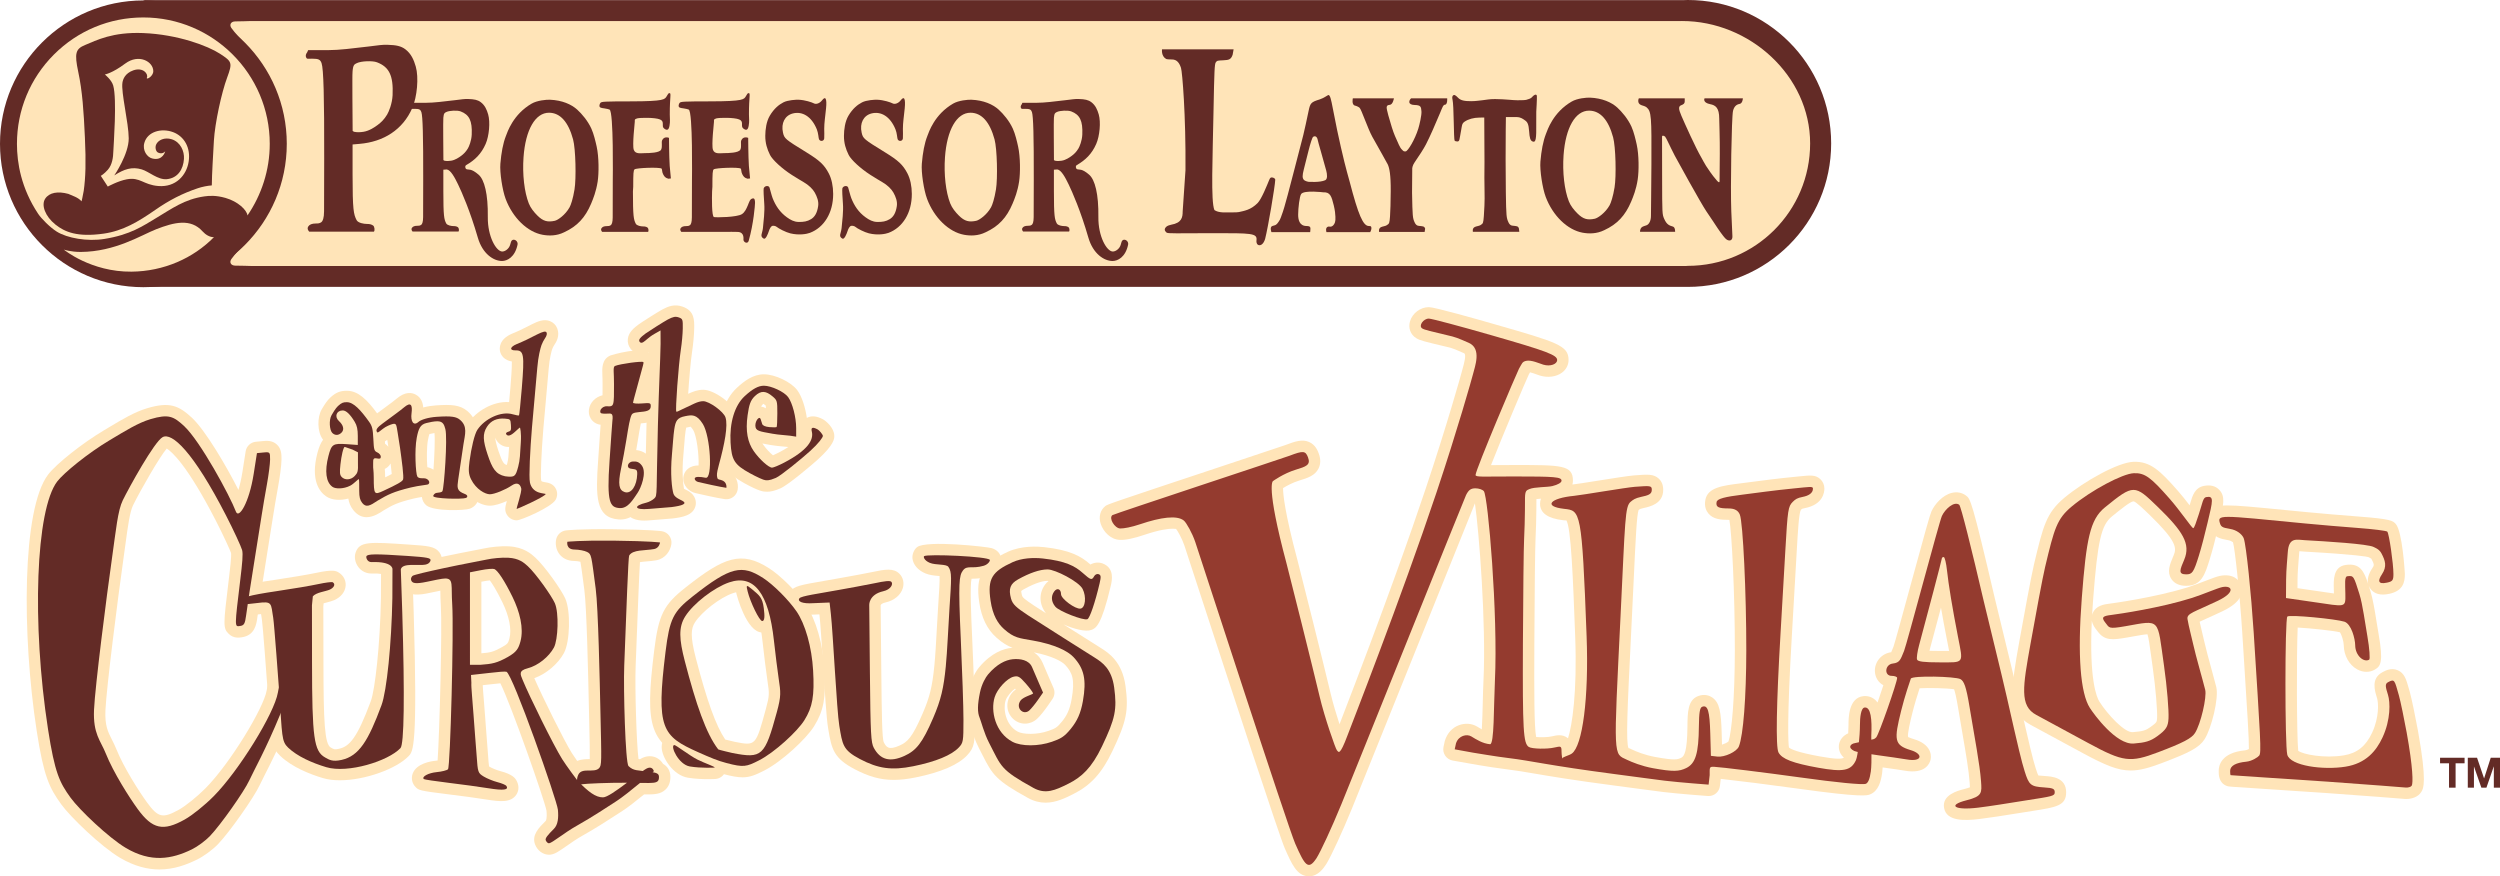 <?xml version="1.0" encoding="utf-8"?>
<!-- Generator: Adobe Illustrator 27.2.0, SVG Export Plug-In . SVG Version: 6.00 Build 0)  -->
<svg version="1.1" id="레이어_1" xmlns="http://www.w3.org/2000/svg" xmlns:xlink="http://www.w3.org/1999/xlink" x="0px"
	 y="0px" viewBox="0 0 720 252.377" enable-background="new 0 0 720 252.377" xml:space="preserve">
<g>
	<path fill="#FFE4B8" d="M588.888,223.49c-1.369-0.09-1.834-0.18-1.796-0.106c-0.17-0.218-0.456-0.97-0.851-2.246
		c-0.877-2.805-1.638-5.975-5.092-21.196c-0.652-2.907-2.226-9.48-3.486-14.607c-1.253-5.089-2.666-10.923-3.142-12.963
		c-6.621-28.389-7.08-28.73-8.288-29.632c-1.166-0.883-2.644-1.166-4.144-0.784c-2.621,0.655-4.851,3.193-5.818,5.285
		c-0.453,0.996-1.844,5.985-6.078,21.495c-2.001,7.344-4.494,16.484-4.851,17.46l-0.328,0.797c-0.135,0.328-0.238,0.614-0.347,0.848
		c-2.798,0.357-4.857,2.808-4.693,5.603c0.103,1.728,1.028,3.145,2.438,3.9c-0.44,1.388-1.041,3.168-1.671,4.973
		c-0.17-0.234-0.36-0.443-0.562-0.639c-0.948-0.903-2.178-1.317-3.492-1.192c-4.318,0.45-4.318,6.351-4.318,8.288
		c0,0.732-0.032,1.565-0.083,2.416c-1.452,0.649-2.451,1.85-2.667,3.309c-0.083,0.575-0.164,2.262,1.417,3.71
		c-0.626,0.408-2.149,0.492-6.782-0.337c-6.775-1.221-8.571-2.156-9.037-2.596c-0.18-1.185-0.649-7.035,0.864-32.675l1.378-23.805
		c0.321-5.648,0.626-10.98,1.186-11.944c0.356-0.353,0.363-0.36,1.172-0.517c5.201-1.006,5.606-4.549,5.606-5.612
		c0-1.079-0.427-2.059-1.205-2.76c-1.369-1.237-2.772-1.095-5.844-0.781l-2.021,0.202c-4.17,0.398-8.818,1.009-12.253,1.458
		l-2.663,0.344c-5.371,0.668-9.612,1.195-10.29,4.771c-0.37,1.918,0.267,3.184,0.861,3.91c1.401,1.699,3.576,1.847,5.866,1.854
		c0.074,0.003,0.138,0.003,0.193,0.006c0.655,3.482,1.594,20.959,1.571,37.625c-0.023,13.836-0.916,23.477-1.825,26.182
		c-0.37,0.331-1.179,0.716-1.873,0.928l-0.096-3.328c-0.167-6.068-0.588-8.841-2.766-10.293c-0.684-0.456-2.12-1.095-4.038-0.363
		c-2.972,1.137-3.01,4.652-3.055,8.728c-0.068,7.209-0.906,8.606-1.786,9.03c-1.038,0.498-1.729,0.829-7.511-0.228
		c-3.045-0.559-5.477-1.581-6.653-2.14l-0.591-0.273c-0.225-0.103-0.443-0.183-0.405-0.061c-0.822-1.648-0.344-11.385,0.707-32.716
		l0.781-16.201c0.546-11.629,0.858-18.218,1.391-19.728c0.379-0.299,0.578-0.389,1.41-0.569c1.841-0.398,5.677-1.224,5.677-5.23
		c0-0.511,0-2.066-1.269-3.238c-1.478-1.372-3.139-1.243-7.142-0.935c-1.629,0.125-6.104,0.838-10.434,1.526
		c-3.065,0.488-6.235,0.993-7.135,1.079c-0.058,0.006-0.116,0.013-0.173,0.016c0.116-0.385,0.157-0.768,0.157-1.121
		c-0.026-4.494-3.267-4.494-16.911-4.494c-2.323,0-4.186,0.016-5.677,0.029c-0.347,0.003-0.684,0.006-1.009,0.01
		c2.936-7.545,10.126-24.557,10.871-26.073c0.145-0.246,0.267-0.466,0.376-0.665c0.597,0.141,1.413,0.438,1.825,0.588
		c0.405,0.149,0.765,0.276,1.038,0.358c2.281,0.684,4.713,0.358,6.338-0.853c1.198-0.893,1.889-2.217,1.889-3.632
		c0-4.18-3.245-5.111-21.238-10.282c-5.143-1.483-17.293-4.93-18.941-4.944c-0.023,0-0.048,0-0.074,0
		c-2.409,0-4.726,1.743-5.41,4.08c-0.562,1.924,0.138,3.826,1.789,4.849c1.108,0.681,2.149,0.928,8.928,2.538l0.739,0.177
		c0.376,0.09,1.391,0.413,4.128,1.637c0.723,0.321-0.077,3.172-0.379,4.244c-0.109,0.39-0.209,0.747-0.286,1.06
		c-0.202,0.824-4.311,15.499-10.415,33.725c-4.128,12.346-11.784,34.127-24.807,67.82c-0.909-2.792-1.895-6.069-2.512-8.684
		c-1.902-8.035-8.812-35.64-9.567-38.464c-3.727-13.955-4.186-19.137-4.18-20.869c1.025-0.63,2.747-1.587,4.597-2.152
		c2.47-0.758,4.604-1.41,5.638-3.527c0.626-1.279,0.633-2.747,0.019-4.35c-0.273-0.724-0.912-2.421-2.724-3.233
		c-1.963-0.885-3.993-0.228-6.856,0.867c-0.668,0.249-8.754,2.935-17.316,5.781c-33.81,11.237-33.838,11.257-34.544,11.8
		c-1.475,1.153-1.984,3.113-1.328,5.114c0.731,2.229,2.849,4.53,5.506,4.61c1.617,0.109,4.237-0.492,7.005-1.43
		c4.528-1.529,6.995-1.786,8.203-1.786c0.731,0,1.006,0.109,0.983,0.058c0.448,0.524,1.711,2.76,2.395,4.777
		c0.153,0.453,1.113,3.396,2.597,7.948c11.435,35.052,24.761,75.742,26.328,79.285c1.985,4.507,3.421,7.765,6.618,8.025
		c0.122,0.01,0.244,0.016,0.363,0.016c2.66,0,4.247-2.435,4.989-3.572c1.433-2.345,4.546-9.085,7.395-16.027
		c1.317-3.193,8.504-21.058,16.104-39.958c8.15-20.265,17.29-42.984,19.285-47.857c1.173,8.031,3.258,34.599,2.464,50.977
		c-0.1,2.017-0.157,4.311-0.212,6.579c-0.058,2.294-0.132,5.33-0.276,7.54c-0.354-0.199-0.704-0.414-1.051-0.623l-0.296-0.18
		c-1.513-0.916-3.489-1.063-5.278-0.382c-1.886,0.713-3.328,2.258-4.032,4.536l-0.366,1.696c-0.19,0.871-0.016,1.78,0.479,2.522
		c0.495,0.742,1.269,1.25,2.146,1.41l7.305,1.288c2.197,0.366,5.477,0.906,8.638,1.288c2.319,0.276,4.542,0.655,7.508,1.16
		c4.774,0.81,11.311,1.921,22.957,3.444l7.286,0.967c2.943,0.395,5.551,0.745,6.978,0.916c4.446,0.533,12.465,1.124,12.805,1.15
		c1.812,0.135,3.315-1.16,3.511-2.92l0.225-2.014c4.385,0.472,14.485,1.732,22.388,2.833c18.228,2.544,19.741,1.969,20.583,1.651
		c2.48-0.964,3.18-3.8,3.515-6.165c0.064-0.466,0.112-1.009,0.145-1.613c0.244,0.035,0.495,0.071,0.755,0.106
		c2.265,0.315,4.388,0.61,5.615,0.829c0.003,0.003,0.006,0.003,0.01,0.003c5.953,1.047,7.18-2.14,7.418-3.139
		c0.459-1.947-0.511-4.665-4.745-5.927c-1.352-0.408-1.754-0.681-1.712-0.604c-0.28-0.88,0.665-4.722,1.176-6.791
		c0.626-2.56,1.542-5.487,2.127-7.273c2.573-0.167,7.832-0.039,9.93,0.283c0.244,0.659,0.636,2.162,1.195,5.583
		c0.421,2.573,0.842,4.999,1.234,7.273c0.96,5.574,1.792,10.386,2.059,14.036c0.032,0.447,0.068,0.967,0.074,1.333
		c-0.296,0.125-0.829,0.312-1.776,0.549c-1.577,0.398-6.377,1.616-5.661,5.439c0.716,3.816,5.821,3.691,10.2,3.148
		c3.142-0.385,6.74-0.961,11.327-1.693l4.038-0.643c6.778-1.06,9.586-1.5,9.586-5.346
		C595.056,223.885,590.892,223.619,588.888,223.49z M555.885,186.633c0.032-0.119,1.542-5.689,3.116-11.633
		c0.475,2.747,1.034,5.773,1.658,8.963l0.283,1.43c0.145,0.726,0.289,1.465,0.402,2.085c-0.447,0.01-0.941,0-1.414,0l-1.301-0.006
		c-1.279,0-2.233-0.019-2.939-0.045C555.747,187.172,555.811,186.909,555.885,186.633z M451.073,149.807
		c1.401,1.867,1.976,17.251,2.583,33.542c0.604,16.175-0.893,25.598-2.069,29.279c-0.026-0.023-0.055-0.045-0.083-0.068
		c-0.784-0.617-1.626-0.81-2.432-0.81c-0.768,0-1.5,0.173-2.124,0.321c-1.169,0.279-3.299,0.302-4.539,0.183
		c-0.572-2.93-0.578-13.069-0.517-26.744c0.071-15.035,0.215-27.997,0.337-30.175c0.122-2.425,0.231-6.149,0.238-8.256l0.019-3.341
		c0.398-0.051,0.874-0.093,1.317-0.125c-0.174,0.443-0.26,0.922-0.267,1.439c-0.023,2.663,2.184,4.266,6.692,4.78
		C450.623,149.875,451.156,149.936,451.073,149.807z"/>
	<path fill="#FFE4B8" d="M696.369,210.431c-0.649-3.592-1.85-9.397-2.323-11.051l-0.308-1.083c-0.755-2.676-1.253-4.443-3.209-5.272
		c-1.844-0.787-3.486,0.09-4.356,0.556c-3.36,1.796-2.287,5.227-1.577,7.501c0.418,1.333,0.626,5.506-1.407,9.895
		c-1.815,3.919-4.337,5.946-8.176,6.57c-5.689,0.922-11.697-0.27-13.126-1.314c-0.437-4.077-0.498-27.666-0.154-35.499
		c3.643,0.19,10.303,0.903,12.156,1.359c0.498,0.662,1.102,2.647,1.115,3.73c0.029,2.946,1.542,5.67,3.858,6.945
		c1.719,0.954,3.672,0.957,5.169,0.029c1.574-0.941,2.432-2.095,1.015-10.145c-0.18-1.002-0.363-2.143-0.553-3.331
		c-0.536-3.367-1.092-6.849-1.85-9.23l-0.222-0.704c-0.08-0.247-0.157-0.492-0.234-0.729c0.109,0.276,0.254,0.546,0.431,0.806
		c1.099,1.597,2.962,2.12,5.545,1.545c3.919-0.848,4.443-3.354,4.44-5.689c0-0.116-0.668-12.384-2.676-14.479
		c-0.81-0.855-1.298-1.369-10.598-2.075c-4.398-0.328-11.18-0.903-15.073-1.282l-5.166-0.501
		c-19.343-1.892-20.509-2.001-22.366,0.324c-1.391,1.741-0.752,3.662-0.398,4.719c0.912,2.75,3.569,3.213,4.844,3.434
		c0.289,0.048,0.588,0.096,0.883,0.18c0.697,0.202,1.047,0.598,1.044,0.498c0.546,1.754,1.944,14.726,2.676,26.102l0.366,5.773
		c1.083,16.962,1.603,25.128,1.542,27.705c-0.35,0.18-0.777,0.347-1.128,0.379c-6.846,0.662-7.572,4.379-7.562,5.901
		c-0.013,0.989-0.035,3.312,2.101,4.26c0.145,0.064,0.296,0.119,0.45,0.164c0.385,0.106,0.517,0.145,9.194,0.688
		c12.516,0.794,28.036,1.876,34.602,2.409l7.273,0.575c0.132,0.01,0.27,0.013,0.414,0.013c1.516,0,3.431-0.546,4.343-2.091
		C697.915,227.136,699.049,225.312,696.369,210.431z M683.246,163.599c-1.147,1.716-1.549,3.261-1.205,4.607
		c-1.221-3.739-2.377-6.123-6.521-5.493c-3.569,0.527-3.457,4.363-3.383,6.904l0.029,1.298c-0.851-0.106-1.927-0.267-3.036-0.434
		l-7.456-1.089l0.016-2.442c0.016-1.985,0.202-4.279,0.341-5.953c0.058-0.691,0.103-1.266,0.128-1.664
		c0.013-0.238,0.032-0.43,0.055-0.588c0.161,0.013,0.328,0.026,0.466,0.039c0.328,0.032,0.662,0.061,0.999,0.08
		c15.224,0.848,18.083,1.491,18.385,1.571l0.437,0.222c0.154,0.074,0.385,0.186,0.44,0.241
		C683.876,162.654,683.754,162.834,683.246,163.599z"/>
	<path fill="#FFE4B8" d="M645.492,168.61c-0.572-1.722-2.506-3.473-6.13-2.756c-0.941,0.19-2.242,0.681-4.456,1.532
		c-1.503,0.578-3.174,1.224-4.597,1.677c-9.695,3.078-22.533,4.761-22.658,4.777c-1.613,0.202-4.051,0.508-4.979,2.817
		c-0.058,0.145-0.106,0.286-0.145,0.427c0.083-1.471,0.186-3.029,0.312-4.674c1.295-16.734,2.31-21.164,5.42-23.699
		c2.245-1.825,5.317-4.324,6.178-4.324c0,0,0,0,0.003,0c0.61,0,2.978,2.291,4.703,3.961c7.752,7.524,7.758,9.461,6.881,11.556
		l-0.138,0.328c-0.967,2.303-1.883,4.478-0.514,6.534c0.858,1.291,2.281,1.947,4.228,1.947c4.42,0,5.42-3.213,6.804-7.662
		c0.742-2.387,1.564-5.5,2.589-9.792l0.099-0.421c1.327-5.561,1.876-7.864,0.039-9.782c-1.057-1.102-2.525-1.475-4.388-1.118
		c-2.65,0.517-3.331,2.866-3.935,4.941c-0.061,0.202-0.122,0.421-0.193,0.652c-1.051-1.372-2.229-2.859-3.335-4.115
		c-5.134-5.831-7.951-8.606-12.866-8.417c-4.459,0.173-14.151,5.596-19.844,10.338c-5.252,4.385-6.142,8.121-8.78,19.201
		c-0.777,3.232-3.02,15.468-4.225,22.192c-2.352,13.117-3.649,20.345,3.332,24.072c1.577,0.842,9.689,5.243,13.801,7.472
		l1.288,0.697c6.293,3.402,9.92,4.934,13.656,4.934c2.644,0,5.342-0.771,9.079-2.188c7.656-2.898,10.653-4.372,12.211-6.843
		c1.963-3.081,4.144-11.822,3.354-15.022c-0.308-1.24-0.813-3.084-1.353-5.047c-0.774-2.817-1.619-5.889-2.008-7.665
		c-0.113-0.514-0.305-1.311-0.527-2.223c-0.289-1.189-0.655-2.686-0.906-3.865c0.585-0.286,1.381-0.639,2.159-0.989
		c1.208-0.54,2.702-1.205,4.517-2.075C645.717,173.336,646.129,170.512,645.492,168.61z M603.807,181.435l0.273,0.357
		c2.069,2.795,4.257,2.554,8.626,1.796l1.78-0.318c1.494-0.267,3.155-0.569,3.987-0.594c0.337,1.012,0.665,3.431,1.012,5.972
		l0.491,3.54c0.861,6.004,1.378,12.651,1.266,14.588c-0.068,1.201-0.071,1.272-1.883,2.593c-1.327,0.961-2.111,1.256-5.101,1.491
		c-2.377,0.238-7.305-5.143-9.615-8.764c-0.771-1.198-3-6.229-2.197-23.374C602.656,180.018,603.466,181.017,603.807,181.435z"/>
</g>
<g>
	<path fill="#FFE4B8" d="M183.346,184.58c0.361-9.454,0.732-19.182,0.961-22.684c0.586-0.1,1.396-0.167,1.953-0.212
		c0.94-0.077,1.887-0.161,2.763-0.324c2.618-0.492,4.062-2.702,4.334-4.671c0.243-1.767-0.965-3.405-2.724-3.698
		c-0.27-0.045-2.951-0.44-13.785-0.569c-9.869-0.145-13.682,0.318-13.838,0.337c-1.404,0.167-2.546,1.208-2.837,2.593
		c-0.249,1.182-0.117,2.939,1.002,4.321c0.692,0.858,2,1.883,4.295,1.889c0.565,0.003,1.216,0.106,1.688,0.225
		c0.193,0.986,0.45,2.94,0.777,5.429l0.363,2.756c0.662,4.986,1.086,23.998,1.29,33.134l0.108,4.828
		c0.124,5.436,0.204,8.982,0.151,10.682c-0.035,0-0.068,0-0.1,0c-0.811,0.003-2.218,0-3.515,0.533
		c-0.618-0.874-1.197-1.712-1.55-2.278c-2.16-3.45-8.404-16.034-10.804-21.556c3.436-1.24,6.833-4.09,8.545-7.257
		c1.756-3.277,1.966-12.066,0.378-15.674c-1.129-2.567-5.935-9.326-8.598-11.771c-1.156-1.057-3.307-3.023-7.575-3.264
		c-2.427-0.145-5.423,0.209-7.183,0.594c-0.569,0.125-1.609,0.324-2.968,0.585c-2.393,0.463-5.734,1.102-9.234,1.854
		c-9.702,2.088-9.972,2.358-10.802,3.184c-1.314,1.343-1.72,3.123-1.091,4.745c1.491,3.9,5.929,2.968,8.481,2.419
		c0.797-0.17,2.011-0.43,2.986-0.614c0.003,0.148,0.005,0.292,0.006,0.434c0.013,1.018,0.031,2.252,0.13,3.733
		c0.427,6.361-0.363,36.941-0.922,44.744c-0.186,0.026-0.385,0.051-0.593,0.071c-1.277,0.122-5.53,0.755-6.595,3.727
		c-0.488,1.365-0.148,2.853,0.855,3.852c0.858,0.877,1.036,1.06,9.13,2.05c3.755,0.45,8.846,1.144,11.353,1.552
		c3.873,0.62,6.965,0.909,8.508-1.394c0.842-1.253,0.83-2.84-0.05-4.279c-0.278-0.44-1.02-1.616-4.567-2.531
		c-1.012-0.26-2.474-0.88-3.049-1.237c-0.063-0.039-0.124-0.074-0.18-0.109c-0.111-0.665-0.207-2.079-0.292-3.344
		c-0.079-1.185-0.194-2.605-0.328-4.224c-0.177-2.146-0.381-4.645-0.561-7.395c-0.095-1.465-0.223-3-0.341-4.408
		c-0.12-1.442-0.265-3.177-0.292-4.025l2.074-0.231c1.269-0.157,2.273-0.257,3-0.315c3.193,6.431,12.797,33.851,13.289,36.716
		c0.217,2.361-0.196,2.875-0.202,2.882c-2.026,2.027-4.12,4.125-3.084,6.833c0.707,1.786,2.292,2.943,4.009,2.943
		c0.154,0,0.31-0.01,0.467-0.029c1.277-0.18,2.366-0.941,4.536-2.454c1.335-0.935,2.999-2.095,4.599-2.988
		c0.002,0,0.003-0.003,0.005-0.003c3.799-2.124,7.803-4.726,10.195-6.281l1.288-0.835c1.656-1.063,4.101-2.988,6.29-4.78
		c3.116,0.045,4.83-0.08,6.229-1.455c0.895-0.877,1.348-2.072,1.348-3.556c0-2.001-0.977-3.135-2.119-3.794
		c-0.334-0.559-0.848-1.166-1.627-1.613c-1.079-0.626-2.382-0.752-3.659-0.357c-0.408,0.125-0.845,0.331-1.356,0.633
		c-0.178-0.023-0.316-0.045-0.427-0.071c-0.549-4.244-1.07-20.233-0.819-26.709L183.346,184.58z M146.717,183.854
		c-0.36,1.32-0.426,1.558-2.101,2.496c-2.578,1.442-3.479,1.6-5.979,1.799v-20.612l0.483-0.096c0.773-0.151,1.458-0.244,1.955-0.289
		c0.633,0.826,1.847,2.702,3.563,6.194C146.653,177.451,147.409,181.284,146.717,183.854z"/>
	<path fill="#FFE4B8" d="M84.162,194.038c-1.932-1.214-3.526-0.816-4.305-0.466c-2.347,1.047-2.798,3.73-3.068,5.33
		c-0.837,4.934-10.42,20.869-17.595,28.107c-2.398,2.416-5.672,5.057-7.606,6.146c-4.727,2.634-6.025,2.352-9.246-2.053
		c-2.31-3.171-6.751-10.139-8.834-15.346c-0.398-0.999-0.842-1.879-1.285-2.753c-1.145-2.255-2.05-4.038-1.858-8.41
		c0.284-6.428,3.558-32.228,5.174-43.575c0.22-1.539,0.418-3,0.602-4.372c0.668-4.957,1.245-9.236,2.176-11.122
		c2.213-4.481,7.68-14,9.707-16.344c1.352,0.834,5.832,4.599,14.162,20.812c2.274,4.417,4.152,8.613,4.356,9.252
		c0.164,0.941-0.341,5.098-0.583,7.096l-0.084,0.691c-1.584,13.098-1.679,13.881,0.031,15.546c1.351,1.314,2.991,1.073,3.656,0.973
		c3.874-0.536,4.303-3.788,4.588-5.94c0.403-3.052,1.369-9.39,2.292-15.07c0.846-5.201,1.526-9.48,2.185-13.746
		c0.313-2.066,0.978-5.959,1.471-8.655c0.467-2.544,0.969-6.126,0.977-7.761c0.006-1.468,0.014-3.127-1.354-4.375
		c-1.348-1.23-2.962-1.073-4.139-0.961l-1.897,0.183c-1.495,0.145-2.703,1.283-2.935,2.766l-0.928,5.93
		c-0.321,2.05-0.732,3.778-1.152,5.166c-3.487-6.891-9.551-17.234-13.436-20.814c-3.77-3.478-6.383-4.628-12.828-2.71
		c-3.627,1.079-7.058,3.132-11.032,5.51l-1.399,0.837c-6.219,3.698-13.75,9.663-16.114,12.767c-7.54,9.882-7.577,46.01-3.288,73.814
		c2.029,13.152,3.638,16.406,7.092,21.187c2.607,3.608,11.398,12.102,16.898,15.362c4.168,2.467,7.956,3.364,11.355,3.364
		c4.2,0,7.805-1.369,10.801-2.833c1.924-0.938,4.539-2.856,6.085-4.465c3.302-3.441,10.365-13.454,11.996-17.004
		c0.358-0.781,0.861-1.767,1.487-3c1.741-3.421,4.372-8.597,7.538-16.294c1.105-2.686,2.173-5.053,2.607-6.014l0.241-0.543
		C87.405,198.471,87.132,195.904,84.162,194.038z"/>
	<path fill="#FFE4B8" d="M126.534,159.053c-1.317-1.709-3.339-1.847-8.745-2.213c-11.538-0.787-14.276-0.964-15.39,2.348
		c-0.43,1.275-0.122,2.882,0.787,4.099c0.946,1.263,2.358,1.937,3.996,1.889c1.242-0.045,2.051,0.029,2.552,0.119l-0.024,6.913
		c-0.247,13.743-1.709,26.462-2.919,29.722c-3.971,10.752-6.195,13.053-9.141,13.714c-1.266,0.283-1.396,0.212-2.38-0.344
		c-1.78-0.999-2.101-7.292-2.117-24.518l-0.035-16.137l0.087-0.89c0.336-0.103,0.705-0.196,0.981-0.267
		c0.773-0.199,1.494-0.402,2.07-0.649c1.937-0.845,3.169-2.403,3.294-4.167c0.109-1.532-0.638-2.946-1.993-3.781
		c-0.769-0.475-1.563-0.964-6.579,0.109c-1.984,0.43-7.387,1.346-11.803,1.998c-8.422,1.246-13.504,1.998-13.504,6.216
		c0,1.144,0.469,2.185,1.322,2.93c1.531,1.333,3.635,1.32,7.471,0.794c0.281-0.035,0.522-0.064,0.726-0.087
		c0.008,0.048,0.014,0.1,0.023,0.151l0.222,1.449c0.233,1.42,1.351,16.246,1.696,21.122l0.345,5.201
		c0.548,8.462,0.678,10.473,3.248,12.934c3.433,3.267,8.586,5.278,12.302,6.39c1.434,0.43,3.082,0.623,4.838,0.623
		c7.26,0,16.373-3.309,19.86-7.003c1.266-1.333,2.575-2.711,1.422-41.387l-0.35-10.354c0.461-0.013,0.935,0.006,1.275,0.01
		c1.092,0.026,2.119,0.045,3.017-0.138c2.218-0.437,3.765-1.873,4.136-3.836C127.43,160.948,127.185,159.898,126.534,159.053z"/>
	<path fill="#FFE4B8" d="M324.147,197.581c-0.953-7.064-4.925-9.58-7.077-10.942c-0.4-0.251-5.771-3.637-10.765-6.801
		c2.928,1.285,6.343,2.217,8.028,1.571c1.203-0.459,2.849-1.086,5.566-12.673c0.35-1.523,1.171-5.085-2.313-6.451
		c-1.171-0.44-2.454-0.308-3.542,0.296c-0.019-0.019-0.039-0.035-0.058-0.051c-2.682-2.39-5.966-4.144-13.261-4.954
		c-1.812-0.206-6.46-0.482-10.43,1.324c-7.384,3.383-9.395,6.926-8.272,14.572c0.649,4.44,2.263,7.758,4.936,10.145
		c1.752,1.565,3.192,2.409,4.645,2.939c-0.088,0.006-0.178,0.016-0.268,0.026c-2.291,0.231-5.763,1.378-9.302,5.542
		c-1.01,1.192-2.408,3.637-3.02,6.599c-0.896,4.35-0.867,7.042,0.096,9.284c0.103,0.244,0.228,0.665,0.395,1.192
		c0.509,1.606,1.279,4.035,2.429,6.258l1.007,1.972c2.909,5.76,3.943,7.315,13.102,12.375c1.786,0.986,3.482,1.365,5.087,1.365
		c3.033,0,5.731-1.356,8.059-2.528c4.944-2.474,8.178-6.03,11.156-12.275C324.449,207.774,325.088,204.613,324.147,197.581z
		 M289.611,201.748c0.355-1.163,1.76-2.763,2.715-3.421c0.066,0.071,0.138,0.148,0.218,0.234c-0.445,0.318-0.856,0.688-1.189,1.124
		c-1.809,2.364-1.616,5.465,0.458,7.373c1.961,1.809,4.841,1.796,6.843-0.019c0.854-0.774,2.146-2.4,2.98-3.601l1.463-2.111
		c0.649-0.938,0.768-2.146,0.313-3.19l-1.214-2.785c-0.663-1.529-1.532-3.55-1.926-4.482c-0.529-1.253-1.385-2.262-2.498-2.994
		c5.055,0.993,7.983,2.538,8.973,3.595c2.106,2.252,2.878,4.212,1.891,9.856c-0.57,3.232-1.484,4.867-2.774,6.457
		c-1.465,1.805-1.902,2.001-3.977,2.727c-3.254,1.147-7.236,1.025-8.778,0.202C289.644,208.867,288.84,204.247,289.611,201.748z
		 M301.235,176.616c-1.569-0.999-2.78-1.78-3.311-2.13c-3.041-2.008-3.439-2.467-3.58-2.978c-0.259-0.935-0.215-1.279-0.23-1.279
		c0.027-0.035,0.19-0.215,0.715-0.508c3.813-2.123,5.951-2.438,6.819-2.442c0.095,0.01,0.207,0.029,0.333,0.058
		c-0.374,0.292-0.718,0.643-1.02,1.054C299.145,170.882,299.261,174.084,301.235,176.616z"/>
	<path fill="#FFE4B8" d="M288.2,160.238c-0.257-0.79-0.908-1.841-2.557-2.364c-1.296-0.414-18.763-2.355-21.502-0.318
		c-0.935,0.716-1.495,2.178-1.343,3.344c0.233,1.783,1.626,3.37,3.733,4.247c1.238,0.511,2.573,0.623,3.751,0.723
		c0.104,0.006,0.207,0.016,0.308,0.022c0.085,1.346-0.111,4.327-0.361,8.134l-0.066,0.999c-0.109,1.68-0.218,3.656-0.332,5.702
		c-0.223,4.029-0.453,8.192-0.728,10.942c-0.607,6.11-1.335,9.088-3.391,13.846c0,0,0,0-0.002,0
		c-2.989,6.936-4.371,8.176-6.605,9.191c-3.277,1.487-3.868,0.382-4.56-0.903c-0.511-0.941-0.607-8.176-0.723-19.898l-0.196-19.603
		c0.043-0.244,0.527-0.604,1.484-0.819c2.445-0.549,4.326-2.13,4.907-4.128c0.442-1.52,0.069-3.062-0.983-4.118
		c-1.646-1.667-4.064-1.301-7.842-0.485c-1.976,0.421-6.194,1.182-8.589,1.613l-5.28,0.935c-6.759,1.166-8.574,1.478-9.748,3.065
		c-0.924,1.263-1.044,2.866-0.316,4.186c1.052,1.908,3.412,2.689,7.116,2.454l1.614-0.068l0.031,0.27
		c0.259,2.316,0.61,7.819,0.983,13.647c0.504,7.893,1.026,16.053,1.47,18.71l0.106,0.643c0.922,5.574,1.581,8.173,7.533,11.305
		c4.025,2.117,7.411,3.097,11.289,3.097c1.924,0,3.969-0.241,6.272-0.707c7.283-1.475,12.29-3.627,14.872-6.387
		c2.218-2.361,2.218-3.861,2.218-10.174c0-3.582-0.347-14.084-0.773-23.407c-0.339-7.373-0.652-15.26-0.185-17.264
		c0.014,0,0.034,0.003,0.051,0c0.965-0.003,2.424-0.006,4.364-0.572c1.598-0.472,2.97-1.555,3.67-2.898
		C288.403,162.224,288.509,161.164,288.2,160.238z"/>
	<path fill="#FFE4B8" d="M208.937,219.992c-0.532-1.616-1.727-2.104-3.897-2.994c-0.834-0.341-1.825-0.745-2.705-1.182
		c-0.948-0.466-2.596-1.597-3.797-2.422c-2.53-1.735-3.381-2.323-4.904-2.072c-1.818,0.305-3.082,1.876-3.076,3.823
		c0.011,3.001,3.28,8.15,7.591,8.844c2.05,0.337,4.191,0.411,5.722,0.411c1.229,0,2.062-0.048,2.138-0.051
		c1.076-0.067,2.051-0.655,2.61-1.577C209.119,221.948,209.238,220.904,208.937,219.992z"/>
	<path fill="#FFE4B8" d="M237.463,192.91c-0.421-7.37-2.485-14.55-5.387-18.745c-2.544-3.675-7.259-8.369-10.511-10.463
		c-8.089-5.217-13.107-3.209-24.076,5.455c-6.379,5.015-7.821,7.909-9.083,18.199c-2.769,22.44-1.283,26.664,11.356,32.299
		c3.466,1.545,5.776,2.538,8.622,3.283c2.364,0.623,4.032,0.932,5.471,0.932c2.098,0,3.707-0.659,6.276-1.972
		c5.058-2.58,12.103-9.156,14.321-12.731C237.216,204.726,237.919,200.925,237.463,192.91z M200.129,179.276
		c1.968-3.097,7.283-7.196,10.939-8.436c2.072-0.704,3.103-0.286,3.693,0.093c1.34,0.851,3.752,3.794,4.861,13.926
		c0.413,3.727,1.033,8.725,1.426,11.363c0.517,3.498,0.596,4.038-0.498,8.025c-2.891,10.576-2.885,10.579-8.868,9.416
		c0,0-1.691-0.389-2.816-0.675c-2.679-3.958-5.249-11.096-8.463-23.432C198.741,183.166,199.023,181.011,200.129,179.276z"/>
	<path fill="#FFE4B8" d="M223.233,174.753c-0.52-4.012-1.836-5.297-4.117-7.222l-0.331-0.279c-1.092-0.922-3.124-2.644-5.375-1.25
		c-2.205,1.369-1.626,3.727-1.274,5.159c0.027,0.109,2.83,10.993,7.384,10.993c1.078,0,2.104-0.466,2.816-1.279
		C223.572,179.466,223.596,177.487,223.233,174.753z"/>
</g>
<g>
	<path fill="#FFE4B8" d="M135.129,139.219c0.026-0.177,0.058-0.369,0.087-0.575c0.511-3.604,0.936-6.438,1.524-10.25l0.182-1.062
		c0.434-2.425,1.089-6.091-2.35-8.973c-2.115-1.752-4.599-1.915-9.024-1.605c-1.14,0.077-2.44,0.268-3.664,0.596
		c-0.095-1.314-0.565-2.832-2.122-3.686c-1.155-0.634-3.037-0.953-5.481,1.108c-0.832,0.702-1.682,1.324-3.258,2.485l-2.417,1.788
		c-2.861-3.927-5.473-6.505-8.7-6.505c-1.985,0-3.198,0.501-4.817,1.992c-0.739,0.684-1.494,1.73-2.443,3.376
		c-1.311,2.252-1.328,6.546,0.398,8.733c-0.667,0.896-1.195,2.143-1.637,3.852c-2.05,7.893,0.681,11.183,2.493,12.442
		c1.712,1.185,4.221,1.237,6.412,0.649c0.19,1.176,0.599,2.252,1.418,3.296c1.214,1.539,2.554,2.069,3.847,2.069
		c1.958,0,3.81-1.218,4.96-1.992c2.466-1.455,3.757-2.201,8.523-3.36c0.893-0.215,1.728-0.36,2.438-0.466
		c0.098,0.932,0.586,1.857,1.301,2.429c2.21,1.754,11.064,1.494,12.537,0.932c1.542-0.575,2.538-1.976,2.535-3.566
		C137.871,141.651,137.145,140.022,135.129,139.219z M123.066,134.548c-0.164-2.14-0.209-5.747,0.18-7.8
		c0.193-1.02,0.337-1.508,0.427-1.741c0.559-0.14,1.05-0.239,1.45-0.302c0.198,1.699-0.003,6.628-0.284,10.566
		C124.308,134.924,123.705,134.676,123.066,134.548z M111.842,128.656c-0.283-0.328-0.606-0.615-0.943-0.855
		c-0.016-0.214-0.032-0.45-0.045-0.679c0.241-0.145,0.469-0.297,0.683-0.45C111.642,127.332,111.75,128.026,111.842,128.656z
		 M111.617,134.541c0.297-0.244,0.62-0.591,0.875-1.067c0.143,1.14,0.268,2.246,0.331,3.042c-0.406,0.225-1.007,0.533-1.895,0.964
		c-0.005-1.112-0.063-1.873-0.116-2.435C111.085,134.92,111.355,134.757,111.617,134.541z"/>
	<path fill="#FFE4B8" d="M157.134,138.901c-0.254-0.045-0.604-0.087-0.92-0.196c-0.241-0.077-0.31-0.138-0.366-0.395
		c-0.19-1.15,0.021-7.392,0.634-14.852c0.067-0.827,0.329-3.723,0.622-6.949c0.374-4.135,0.795-8.807,0.925-10.409
		c0.238-2.93,0.818-5.036,1.014-5.583c0.149-0.406,0.406-0.866,0.479-0.975c0.792-1.144,1.752-2.899,0.957-4.97
		c-0.385-0.978-1.137-1.725-2.115-2.101c-1.733-0.665-3.482,0.079-5.151,0.908l-3.023,1.52c-0.636,0.318-1.878,0.848-2.671,1.179
		c-3.905,1.634-3.677,4.29-3.515,5.066c0.268,1.277,1.274,2.615,3.409,2.968c0.043,1.879-0.252,5.489-0.41,7.419
		c-0.141,1.69-0.27,3.126-0.381,4.271c-4.655-0.308-9.573,2.676-11.886,6.173c-1.638,2.482-2.543,8.669-2.78,10.507
		c-0.321,2.464-0.467,4.546,0.779,7.039c2,4.016,5.717,6.12,8.356,6.12c1.327,0,3.169-0.588,4.872-1.34
		c-0.511,1.789-0.752,2.94,0.223,4.234c0.622,0.826,1.608,1.32,2.642,1.32c1.216,0,9.893-3.73,11.176-5.892
		c0.548-0.935,0.601-2.095,0.141-3.078C159.389,139.277,157.866,139.023,157.134,138.901z M146.59,129.162
		c-0.117,2-0.182,3.102-0.516,4.339c-0.039,0.145-0.074,0.279-0.108,0.408c-0.753-0.186-1.255-0.556-2.419-4.048
		c-0.665-1.99-0.896-3.127-0.912-3.845c0.084,0.267,0.194,0.519,0.333,0.742c0.675,1.087,1.72,1.775,2.946,1.937
		c0.239,0.032,0.48,0.048,0.702,0.032L146.59,129.162z"/>
	<path fill="#FFE4B8" d="M209.975,135.659c0.059-0.244,0.135-0.54,0.233-0.887c2.22-8.104,2.776-12.765,1.862-15.582
		c-0.962-2.983-6.407-6.939-9.552-6.939c-1.54,0-2.848,0.483-4.322,1.166c0.257-3.996,0.723-9.474,1.139-12.217
		c0.313-1.979,0.573-4.859,0.596-6.549c0.039-2.523,0.079-5.132-3.331-6.333c-2.36-0.842-4.165-0.072-5.821,0.8
		c-1.155,0.612-5.98,3.669-6.814,4.289c-1.227,0.92-2.911,2.181-3.148,4.192c-0.127,1.073,0.191,2.133,0.901,2.989
		c0.684,0.821,1.632,1.322,2.671,1.41c1.006,0.076,1.831-0.209,2.515-0.607c-0.053,1.807-0.13,3.796-0.218,6.096
		c-0.149,3.878-0.333,8.629-0.493,14.852c-0.165,6.379-0.234,10.754-0.281,13.78c-0.04,2.503-0.069,4.343-0.127,5.278
		c-0.132,0.071-0.259,0.125-0.341,0.151c-3.857,0.922-5.612,2.628-5.217,5.079c0.458,2.837,3.29,3.302,5.328,3.302
		c0.662,0,1.24-0.048,1.626-0.08c1.643-0.141,4.559-0.382,6.475-0.527c0.056-0.006,0.112-0.013,0.167-0.019
		c2.379-0.305,5.972-0.768,6.531-3.81c0.117-0.633,0.292-2.795-2.318-4.192l-0.443-0.222c-0.138-0.064-0.402-0.193-0.604-0.308
		c-0.268-1.336-0.631-4.931-0.17-9.779c0.098-1.034,0.175-2.035,0.249-2.98c0.116-1.483,0.214-2.813,0.378-3.873
		c0.076-0.493,0.138-0.794,0.183-0.977c0.112-0.031,0.271-0.067,0.493-0.108c0.326-0.061,0.773-0.143,0.728-0.196
		c0.002,0.002,0.284,0.19,0.789,1.001c1.012,1.635,1.682,7.154,1.555,10.187c-1.126,0.003-2.183,0.251-3.057,0.964
		c-0.859,0.704-1.352,1.744-1.352,2.853c0,1.95,1.51,3.704,3.566,4.16c6.195,1.433,8.224,1.709,8.436,1.735
		c1.716,0.228,3.341-0.957,3.654-2.679C212.789,139.126,212.023,136.861,209.975,135.659z"/>
	<path fill="#FFE4B8" d="M184.559,121.945c0.024-0.003,0.048-0.005,0.072-0.008l1.176-0.133c4.417-0.586,4.894-3.614,4.894-4.89
		c0-0.477,0-1.931-1.227-3.06c-0.869-0.8-1.847-1.026-2.931-1.044c0.318-1.148,0.689-2.499,1.095-4.053l0.471-1.738
		c0.511-1.836,0.993-3.571-0.514-5.076c-2.511-2.488-11.645,0.374-11.758,0.419c-2.551,1.07-2.438,3.728-2.355,5.67
		c0.029,0.704,0.068,1.565,0.058,2.593l-0.006,1.738c0,0.504-0.002,1.015-0.006,1.471c-2.056,0.492-3.622,2.117-3.898,4.041
		c-0.234,1.618,0.445,2.682,0.872,3.174c0.723,0.832,1.6,1.16,2.474,1.288c-0.067,0.914-0.157,2.221-0.267,3.829l-0.443,6.42
		c-0.72,10.219-0.819,16.509,5.906,17.014c0.18,0.016,0.355,0.022,0.527,0.022c3.736,0,5.868-3.174,7.162-5.108l0.427-0.626
		c0.943-1.349,4.102-7.594,1.311-11.617c-1.402-2.021-3.153-2.535-4.371-2.642c0.156-0.882,0.297-1.706,0.406-2.393
		C183.955,125.231,184.286,123.174,184.559,121.945z"/>
	<path fill="#FFE4B8" d="M237.025,120.764c-1.817-0.978-3.381-1.115-4.658-0.406c-0.413-2.911-1.375-6.11-2.743-7.962
		c-1.744-2.364-6.417-4.599-9.615-4.599c-3.137,0-5.688,1.96-7.774,3.882c-3.645,3.368-5.508,9.193-5.114,15.976
		c0.353,6.166,1.844,8.531,7.259,11.512c4.335,2.38,5.514,2.403,5.942,2.416c0.21,0.019,0.424,0.029,0.644,0.029
		c0.957,0,2.062-0.215,3.783-0.961c2.27-0.973,9.246-6.917,10.823-8.349c4.708-4.273,4.708-6.009,4.708-6.75
		C240.277,123.23,237.837,121.192,237.025,120.764z M219.208,117.102c0.14-0.31,0.291-0.472,0.477-0.651
		c0.069-0.066,0.128-0.119,0.18-0.162c0.12,0.08,0.284,0.201,0.498,0.379c0.064,0.055,0.124,0.104,0.18,0.151
		c0.014,0.199,0.024,0.469,0.029,0.768C220.159,117.335,219.696,117.168,219.208,117.102z M220.97,127.985l0.962,0.175
		c1.245,0.226,2.689,0.355,3.847,0.453c0.528,0.045,0.98,0.08,1.271,0.122c-0.752,0.488-1.654,1.017-2.734,1.582
		c-0.654,0.344-1.243,0.62-1.696,0.816c-0.774-0.636-1.974-1.834-2.858-3.121c-0.064-0.092-0.128-0.19-0.193-0.292
		C220.037,127.818,220.509,127.903,220.97,127.985z"/>
</g>
<g>
	<path fill="#943B2F" d="M552.113,189.95c-0.178-0.451,0.095-2.329,0.599-4.184c2.165-7.938,6.553-24.689,6.553-24.995
		c0.003-0.188,0.247-0.339,0.536-0.339c0.289,0,0.711,1.74,0.937,3.869c0.424,3.997,1.576,10.964,3.151,19.037
		c1.549,7.964,1.928,7.425-5.26,7.425C554.074,190.763,552.334,190.542,552.113,189.95 M549.159,218.718
		c4.527,0.799,4.783-1.589,1.151-2.671c-4.875-1.464-4.832-3.01-2.783-11.33c0.99-4.053,2.632-8.856,2.783-9.257
		c0.355-0.964,12.846-0.648,14.284,0.122c1.03,0.556,1.671,2.115,2.628,7.977c1.49,9.093,2.941,16.359,3.316,21.448
		c0.237,3.323,0.385,4.319-4.165,5.467c-5.652,1.431-3.51,2.971,3.329,2.128c3.724-0.457,8.093-1.181,14.014-2.122
		c7.204-1.135,8.047-1.197,8.047-2.293c0-1.026-0.497-1.25-3.082-1.415c-3.829-0.243-4.349-0.678-5.583-4.652
		c-0.915-2.931-1.694-6.171-5.158-21.458c-0.655-2.895-2.22-9.438-3.474-14.544c-1.257-5.105-2.671-10.954-3.151-13.001
		c-3.53-15.136-6.569-27.383-7.063-27.751c-1.48-1.115-4.079,1.273-4.987,3.24c-0.786,1.721-10.155,37.094-10.892,38.864
		c-1.02,2.428-1.158,3.388-3.27,3.632c-2.267,0.266-2.533,3.543-0.316,3.543c0.878,0,1.592,0.27,1.592,0.595
		c0,1.28-5.27,16.3-6.013,17.1c-0.392,0.421-0.73,0.549-0.997,0.592c-1.888,0.329-4.52,0.98-5.083,1.069
		c-1.411,0.227-2.207,1.336-0.247,2.286C535.3,216.896,545.708,218.1,549.159,218.718 M538.932,211.807
		c0.237-4.602-0.125-8.231-1.905-8.046c-1.109,0.115-1.365,2.941-1.365,5.013c0,3.273-0.605,8.968-1.155,10.158
		c-1.424,3.105-3.78,3.444-10.836,2.178c-7.352-1.322-10.458-2.517-11.468-4.408c-0.819-1.533-0.612-13.886,0.592-34.294
		c0.358-6.129,0.977-16.843,1.378-23.797c0.678-11.892,0.809-12.744,2.145-14.083c0.783-0.783,1.306-1.118,2.875-1.424
		c1.615-0.313,2.937-1.049,2.937-2.382c0-0.743-0.97-0.487-5.461-0.059c-5.369,0.513-11.533,1.378-14.826,1.793
		c-5.017,0.622-7.28,1.161-7.464,2.125c-0.293,1.52,0.628,1.842,3.513,1.852c1.832,0.01,2.734,0.688,3.178,1.776
		c0.908,2.168,1.882,22.741,1.862,39.15c-0.023,13.511-0.865,24.432-2.138,27.617c-0.596,1.51-4.102,3.158-6.198,2.921l-1.859-0.214
		l-0.181-6.458c-0.181-6.517-0.72-8.293-2.339-7.671c-0.671,0.257-0.898,1.655-0.941,5.684c-0.072,7.737-0.967,10.668-3.661,11.971
		c-2.043,0.974-3.675,1.102-9.524,0.04c-3.401-0.625-6.132-1.77-7.471-2.405c-4.036-1.921-3.941,0.181-1.892-41.703
		c1.339-27.442,1.244-31.294,2.911-32.643c0.73-0.595,1.273-1.023,2.994-1.395c1.938-0.418,3.079-0.72,3.079-2.01
		c0-1.204-0.263-1.247-4.869-0.892c-2.688,0.207-15.244,2.382-17.508,2.599c-6.898,0.658-9.033,3.046-2.869,3.747
		c4.717,0.526,5.112,0.25,6.474,36.68c0.665,17.784-1.168,31.63-4.273,33.808c-0.845,0.595-2.72,0.951-2.72,1.434
		c0,0.118-0.23-1.026-0.23-2.072c-0.007-1.487-0.142-1.563-2.01-1.118c-2.148,0.51-6.48,0.421-7.405-0.155
		c-1.592-0.984-1.813-4.783-1.707-29.626c0.069-14.293,0.21-27.939,0.345-30.324c0.118-2.382,0.227-6.033,0.234-8.112l0.023-3.786
		c0.053-1.941,0.421-2.066,1.267-2.424c1.493-0.638,5.178-0.503,6.622-0.862c1.599-0.395,2.632-0.997,2.632-1.549
		c-0.007-1.079-1.868-1.22-13.619-1.22c-9.149,0-11.142,0.247-11.139-0.434c0.01-1.497,12.034-29.801,12.484-30.557
		c0.938-1.599,0.908-2.013,2.049-2.299c1.461-0.365,3.918,0.776,4.971,1.092c2.036,0.609,3.99-0.148,3.99-1.332
		c0-1.438-2.895-2.533-18.853-7.119c-9.188-2.645-17.33-4.809-18.08-4.816c-1.625-0.023-3.069,2.125-1.921,2.836
		c0.684,0.421,2.263,0.786,8.708,2.316c1.428,0.342,4.224,1.622,4.698,1.832c3.783,1.681,1.76,6.79,1.194,9.093
		c-0.27,1.102-4.402,15.8-10.487,33.985c-10.221,30.544-24.893,67.987-25.607,69.905c-2.322,6.201-2.586,4.846-3.089,4.342
		c-0.372-0.372-3.573-9.547-4.951-15.396c-1.888-7.981-8.777-35.502-9.543-38.374c-6.086-22.777-3.902-23.748-3.902-23.748
		s3-2.188,6.537-3.27c2.98-0.911,4.388-1.349,3.543-3.566c-0.721-1.905-1.378-1.964-5.346-0.447
		c-1.668,0.628-50.559,16.761-50.986,17.09c-1.128,0.882,0.678,3.796,2.227,3.846c1.046,0.026,3.194-0.355,5.872-1.26
		c5.78-1.951,10.517-2.632,12.481-1.013c0.727,0.595,2.418,3.612,3.273,6.132c0.852,2.533,26.745,82.261,28.817,86.955
		c2.78,6.31,3.744,7.77,6.152,4.076c1.224-2,4.221-8.405,7.158-15.56c2.944-7.148,35.334-87.873,35.87-88.949
		c0.747-1.49,1.382-1.947,2.707-1.947c0.957,0,2.046,0.365,2.418,0.819c1.197,1.444,4.115,35.551,3.188,54.651
		c-0.355,7.336-0.164,18.35-1.411,18.231c-2.138-0.197-3.938-1.368-5.408-2.257c-1.247-0.753-3.668-0.266-4.395,2.03l-0.365,1.697
		l5.326,0.97c1.638,0.243,6.145,1.059,10.415,1.576c6.05,0.72,11.464,2.119,30.498,4.609c5.273,0.684,11.672,1.569,14.231,1.878
		c4.421,0.53,12.655,1.135,12.655,1.135l0.306-2.747c0-2.247-0.128-2.441,1.273-2.388c1.76,0.069,15.063,1.707,24.761,3.056
		c10.366,1.447,17.991,2.201,18.935,1.842c0.618-0.24,1.125-1.27,1.444-3.553C539.168,219.554,538.872,212.978,538.932,211.807"/>
	<path fill="#943B2F" d="M663.862,155.577c5.655,0.316,18.096,1.053,19.771,1.964c0.572,0.309,1.592,0.638,2.214,1.813
		c1.115,2.095,1.674,3.763,0.135,6.073c-1.079,1.615-1.346,2.994,1.484,2.369c1.602-0.349,1.845-0.681,1.842-2.474
		c0-3.02-1.257-11.678-1.77-12.214c-0.237-0.25-4.046-0.724-8.458-1.056c-4.418-0.332-11.231-0.911-15.146-1.29
		c-25.459-2.467-25.459-2.688-24.488,0.23c0.405,1.217,2.046,1.066,3.507,1.487c1.75,0.497,2.905,1.665,3.243,2.559
		c0.727,1.97,2.165,16.218,2.859,26.995c1.961,30.804,2.263,34.781,1.586,35.591c-0.372,0.457-2.076,1.592-3.773,1.753
		c-2.836,0.273-4.596,1.125-4.589,2.655c-0.007,0.638,0.062,1.184,0.148,1.22c0.082,0.023,3.918,0.286,8.517,0.576
		c12.323,0.78,27.958,1.868,34.653,2.415c3.234,0.257,6.494,0.513,7.237,0.569c0.747,0.053,1.53-0.181,1.74-0.536
		c0.424-0.681,0.375-5.161-1.444-15.257c-0.645-3.573-1.819-9.241-2.247-10.728c-1.26-4.382-1.171-4.875-3.158-3.803
		c-0.937,0.5-0.665,1.447,0.01,3.609c0.665,2.119,0.813,7.145-1.559,12.264c-1.839,3.971-4.816,7.491-10.635,8.435
		c-6.477,1.049-15.932-0.237-16.807-3.438c-0.701-2.602-0.711-39.058,0.023-39.792c0.605-0.615,14.07,0.697,16.435,1.48
		c2.023,0.678,3.082,4.984,3.102,6.747c0.03,3.158,2.596,5.079,4.046,4.181c0.263-0.158,0.109-3.073-0.536-6.744
		c-0.655-3.668-1.352-9.171-2.296-12.139c-1.635-5.142-1.618-5.395-3.507-5.125c-0.826,0.122-0.579,2.244-0.54,4.99
		c0.056,4.204,0.283,3.8-9.28,2.415l-7.816-1.135l0.036-5.309c0.02-2.925,0.392-6.412,0.47-7.793
		C659.145,154.597,661.431,155.442,663.862,155.577"/>
	<path fill="#943B2F" d="M621.551,216.642c7.208-2.73,9.639-4,10.606-5.536c1.638-2.569,3.461-10.333,2.938-12.458
		c-0.757-3.033-2.72-9.767-3.385-12.807c-0.329-1.517-1.411-5.635-1.711-7.537c-0.26-1.665,1.869-1.99,8.75-5.283
		c5.244-2.51,4.089-4.504,1.27-3.941c-1.378,0.28-5.619,2.138-8.714,3.119c-8.968,2.849-20.899,4.615-23.245,4.908
		c-2.257,0.283-3.076,0.556-1.697,2.257c1.181,1.454,0.724,1.862,5.777,0.98c10.273-1.793,9.096-2.507,11.093,11.372
		c0.875,6.089,1.428,12.991,1.296,15.244c-0.132,2.306-0.668,3.198-3.24,5.073c-2.033,1.47-3.494,1.849-6.76,2.105
		c-5.069,0.418-11.474-8.412-12.655-10.264c-2.687-4.184-3.609-15.001-2.313-31.719c1.303-16.859,2.336-22.504,6.625-25.998
		c8.349-6.79,8.556-6.655,15.247-0.171c7.296,7.076,9.52,10.665,7.629,15.188c-1.198,2.852-1.882,4.244,0.539,4.244
		c1.753,0,2.151-0.493,3.661-5.346c0.832-2.674,1.691-6.059,2.53-9.579c1.513-6.346,1.905-7.773-0.418-7.323
		c-0.941,0.181-1.046,1.714-2.112,4.928c-0.737,2.214-1.29,4.023-1.629,4.023c-0.336,0-3.855-5.165-6.823-8.53
		c-5.329-6.05-7.056-7.431-10.27-7.303c-3.25,0.125-12.277,4.925-17.859,9.573c-4.299,3.589-5.026,6.26-7.691,17.448
		c-0.694,2.882-2.75,13.988-4.181,21.995c-2.244,12.501-3.23,17.994,1.638,20.593c1.766,0.941,11.734,6.352,15.103,8.178
		C611.481,219.442,613.482,219.705,621.551,216.642"/>
</g>
<g>
	<path fill="#632B26" d="M135.346,178.14v-13.313l3.138-0.615c1.724-0.339,3.471-0.487,3.882-0.329
		c0.99,0.391,2.99,3.454,5.227,8.014c2.082,4.244,3.319,9.04,2.299,12.823c-0.546,2-1.049,3.036-3.668,4.504
		c-3.145,1.76-4.503,1.987-7.829,2.234h-3.049V178.14z M166.117,237.811c4.464-2.497,9.178-5.645,11.31-7.014
		c3.451-2.217,10.889-8.695,10.889-8.695s-0.316-1.362-1.674-0.944c-1.839,0.566-10.682,8.484-12.984,8.484
		c-2.138,0-4.184-1.572-7.277-4.744c-0.158-0.161-3.339-4.444-4.487-6.28c-2.487-3.971-9.491-18.195-11.379-22.804
		c-0.638-1.566-1.263-2.648,1.428-3.342c3.049-0.776,6.168-3.355,7.583-5.971c1.204-2.247,1.487-10.017,0.266-12.79
		c-0.921-2.092-5.428-8.484-7.806-10.668c-1.171-1.072-2.576-2.24-5.55-2.408c-2.017-0.118-4.704,0.178-6.283,0.523
		c-1.579,0.349-6.701,1.257-12.218,2.444c-4.777,1.026-8.839,1.964-9.142,2.267c-0.306,0.313-0.563,0.763-0.368,1.266
		c0.313,0.816,1.099,1.142,4.556,0.411c1.967-0.421,4.405-0.947,5.237-0.941c2.484,0.016,1.651,1.964,2.02,7.454
		c0.484,7.194-0.536,46.812-1.22,47.489c-0.313,0.313-1.78,0.684-3.263,0.826c-2.378,0.227-4.388,1.316-3.701,2
		c0.132,0.135,3.359,0.618,7.168,1.082c3.809,0.457,8.977,1.165,11.481,1.569c4.31,0.691,5.865,0.493,5.155-0.665
		c-0.178-0.283-1.349-0.78-2.605-1.102c-1.257-0.326-3.04-1.059-3.961-1.625c-1.642-1.02-1.691-1.165-2.023-6.036
		c-0.181-2.75-0.572-6.803-0.888-11.626c-0.247-3.829-0.727-8.139-0.628-9.316l-0.102-2.257l5.053-0.569
		c2.5-0.309,4.833-0.5,5.158-0.362c1.829,0.776,14.57,37.058,14.813,39.732c0.211,2.306,0.033,4.323-1.151,5.507
		c-1.763,1.763-2.579,2.704-2.352,3.296c0.188,0.474,0.615,0.908,0.954,0.865C159.1,242.733,162.554,239.798,166.117,237.811
		 M179.779,191.737c0.618-15.991,1.158-31.291,1.418-31.729c1.043-1.783,4.556-1.388,7.221-1.885
		c1.457-0.273,1.678-1.885,1.678-1.885s-2.392-0.395-13.287-0.526c-9.75-0.112-13.415,0.319-13.415,0.319s-0.47,2.23,2.095,2.24
		c1.234,0.007,2.846,0.316,3.582,0.691c1.316,0.661,1.204,0.905,2.49,10.576c0.737,5.556,1.165,26.794,1.362,35.499
		c0.322,14.448,0.408,15.395-0.424,16.228c-1.444,1.451-4.944-0.362-5.964,1.885c-0.523,1.151-0.625,2.931,0.944,2.727
		c1.572-0.211,7.467-0.47,13.231-0.451c7.602,0.03,9.073,0.562,9.073-1.648c0-0.951-0.595-1.227-2.411-1.464
		c-3.908-0.517-4.879-0.266-6.359-1.681C180.104,219.764,179.519,198.441,179.779,191.737"/>
	<path fill="#632B26" d="M82.412,196.826c-1.536-0.97-2,0.385-2.378,2.625c-1.02,6.02-11.29,22.6-18.504,29.877
		c-2.619,2.638-6.138,5.464-8.336,6.698c-6.204,3.467-9.293,2.783-13.511-2.987c-2.362-3.24-7-10.487-9.231-16.063
		c-1.474-3.688-3.678-5.599-3.375-12.527c0.299-6.747,3.619-32.768,5.204-43.897c1.115-7.806,1.628-13.54,3.086-16.484
		c1.832-3.714,9.076-16.866,11.471-18.172c2.651-1.444,8.76,4.069,18.274,22.59c2.178,4.227,4.342,8.941,4.619,9.941
		c0.316,1.132,0.023,3.967-0.503,8.31c-1.694,14.024-1.691,13.78-0.115,13.553c1.184-0.164,1.447-0.618,1.776-3.112
		c0.415-3.135,1.388-9.524,2.306-15.169c0.845-5.188,1.523-9.461,2.178-13.711c0.319-2.089,0.99-6.027,1.49-8.754
		c0.5-2.73,0.914-5.961,0.921-7.185c0.01-2.158-0.046-2.217-1.885-2.043L74,130.5l-0.928,5.928
		c-1.322,8.461-4.306,13.083-5.119,10.941c-1.77-4.658-10.343-20.432-14.951-24.679c-2.99-2.76-4.408-3.533-9.658-1.974
		c-3.619,1.076-7.231,3.369-11.688,6.02c-6.329,3.763-13.32,9.494-15.178,11.932c-6.178,8.099-7.366,40.769-2.652,71.319
		c1.961,12.711,3.372,15.425,6.507,19.761c2.497,3.457,10.968,11.53,15.905,14.455c7.237,4.286,13.198,3.263,19.037,0.408
		c1.576-0.77,3.895-2.477,5.152-3.786c3.076-3.204,9.882-12.839,11.379-16.096c1.352-2.951,4.671-8.718,8.974-19.179
		c1.398-3.401,2.74-6.3,2.849-6.56C84.011,198.066,83.132,197.28,82.412,196.826"/>
	<path fill="#632B26" d="M80.415,199.349c0.885,12.701,0.635,14.116,2.579,15.978c2.602,2.477,6.79,4.369,10.977,5.622
		c6.171,1.849,17.813-1.73,21.366-5.494c1.043-1.099,1.25-14.507,0.52-39.009l-0.421-12.461c0.421-1.99,5.204-1,7.017-1.362
		c1.046-0.207,1.447-0.747,1.54-1.23c0.132-0.684-0.947-0.898-6.425-1.27c-9.451-0.638-11.803-0.618-12.05,0.118
		c-0.125,0.365,0.25,1.697,1.543,1.645c6.073-0.224,5.971,1.99,5.971,1.99l-0.03,8.392c-0.237,13.152-1.609,26.725-3.122,30.804
		c-3.806,10.3-6.484,14.659-11.51,15.784c-2.599,0.582-3.517-0.016-4.711-0.688c-3.253-1.826-3.776-5.599-3.796-27.383l-0.02-16.458
		l0.253-2.589c1.043-1.155,3.563-1.368,4.846-1.915c1.207-0.526,1.796-1.569,0.885-2.132c-0.243-0.151-2.109,0.089-4.148,0.526
		c-2.04,0.444-7.448,1.362-12.02,2.036c-7.915,1.171-10.695,1.938-10.695,2.961c0,0.852,1.322,0.974,5.066,0.464
		c4.497-0.602,3.954,0.043,4.652,4.23C78.974,179.65,80.257,197.125,80.415,199.349"/>
	<path fill="#632B26" d="M307.71,225.699c3.747-1.872,6.675-4.484,9.665-10.754c3.829-8.017,4.359-10.593,3.51-16.925
		c-0.727-5.402-3.388-7.217-5.556-8.589c-0.691-0.431-16.823-10.609-19.215-12.198c-3.405-2.247-4.471-3.142-4.941-4.849
		c-0.793-2.869-0.194-4.28,2.056-5.536c3.253-1.813,6.211-2.855,8.487-2.855c2.174,0,8.961,3.474,10.07,5.612
		c1.158,2.24,0.806,5.477-0.605,5.678c-1.484,0.214-5.602-2.832-5.602-4.142c0-1.497-1.112-1.961-1.957-0.809
		c-0.987,1.355-0.875,2.964,0.316,4.392c1.109,1.332,8.073,4.053,9.227,3.609c0.684-0.26,2.23-4.803,3.526-10.336
		c0.441-1.911,0.398-2.368-0.266-2.628c-0.451-0.171-1.026,0.082-1.303,0.579c-0.684,1.224-0.954,1.142-3.323-0.961
		c-2.191-1.947-4.892-3.415-11.441-4.138c-2.803-0.316-6.171-0.105-8.691,1.043c-5.994,2.747-7.316,4.773-6.385,11.106
		c0.625,4.293,2.171,6.648,3.869,8.165c2.934,2.619,4.372,2.609,8.415,3.329c6.178,1.095,9.991,3.026,11.586,4.734
		c3.096,3.309,3.803,6.53,2.727,12.675c-0.628,3.563-1.674,5.757-3.457,7.958c-1.928,2.378-2.944,2.885-5.444,3.763
		c-3.859,1.355-8.826,1.382-11.415,0c-4.908-2.615-6.333-8.833-5.099-12.833c0.72-2.359,3.536-5.418,5.428-5.892
		c1.299-0.322,1.757-0.069,3.553,1.974c1.132,1.293,2.069,2.563,2.082,2.836c0.013,0.266-2.793,0.98-3.556,1.984
		c-1.655,2.161,0.76,4.467,2.477,2.911c0.562-0.51,1.681-1.878,2.484-3.036l1.464-2.112l-1.214-2.79
		c-0.668-1.536-1.543-3.573-1.941-4.513c-0.888-2.105-3.467-2.503-5.573-2.293c-2.099,0.211-4.582,1.411-7.122,4.398
		c-0.664,0.783-1.809,2.727-2.306,5.132c-0.74,3.592-0.773,5.763-0.102,7.326c0.421,0.984,1.253,4.395,2.721,7.227
		c3.592,6.925,3.138,7.655,12.78,12.984C301.088,228.831,303.877,227.627,307.71,225.699"/>
	<path fill="#632B26" d="M268.734,206.82c-3.092,7.175-4.862,9.336-8.267,10.885c-4.135,1.875-6.941,1.138-8.813-2.329
		c-0.819-1.507-0.951-3.997-1.122-21.439l-0.191-19.728c0,0-0.138-2.997,4.05-3.938c2.181-0.49,2.931-2.092,2.303-2.721
		c-0.372-0.378-1.888-0.211-4.816,0.421c-2.48,0.526-8.448,1.586-10.056,1.882c-6.385,1.148-11.103,1.799-11.589,2.457
		c-0.658,0.895,0.809,1.625,4.01,1.405l4.681-0.191l0.368,3.316c0.618,5.523,1.694,27.781,2.428,32.179
		c0.905,5.421,0.967,6.967,5.925,9.576c5.28,2.776,9.135,3.339,15.376,2.079c6.474-1.309,11.04-3.184,13.129-5.415
		c1.257-1.339,1.326-1.73,1.326-7.921c0-3.586-0.349-14.047-0.77-23.254c-0.763-16.593-0.464-18.33,0.615-19.784
		c1.211-1.628,2.579-0.372,5.971-1.359c1.26-0.372,1.885-1.372,1.78-1.688c-0.326-1-18.011-1.766-18.929-1.082
		c-0.26,0.197,0.026,1.257,1.648,1.931c1.694,0.701,4.717,0.276,5.342,1.151c1.053,1.48,0.885,3.303,0.316,11.987
		c-0.322,4.944-0.645,12.494-1.069,16.751C271.77,198.128,271.04,201.481,268.734,206.82"/>
	<path fill="#632B26" d="M205.806,221.06c0.164-0.27-2.714-1.197-4.928-2.293c-2.217-1.095-6.277-4.27-6.698-4.201
		c-1.26,0.211,1.263,5.652,4.5,6.175C202.056,221.294,205.806,221.06,205.806,221.06"/>
	<path fill="#632B26" d="M206.852,215.823c-3.517-4.559-6.392-12.984-9.635-25.439c-1.625-6.247-1.842-9.77,0.135-12.876
		c2.365-3.721,8.277-8.296,12.655-9.787c7.138-2.428,11.389,3.099,12.885,16.774c0.408,3.684,1.02,8.629,1.372,10.984
		c0.572,3.878,0.766,4.872-0.54,9.635c-3.471,12.691-4.247,13.412-12.787,11.754C210.938,216.869,206.945,215.945,206.852,215.823
		 M218.633,218.968c4.454-2.273,11.04-8.346,13.024-11.54c2.369-3.806,2.934-7.053,2.52-14.333
		c-0.385-6.747-2.25-13.363-4.806-17.057c-2.309-3.336-6.688-7.701-9.589-9.57c-6.102-3.934-9.372-3.323-20.258,5.273
		c-5.612,4.415-6.675,6.411-7.852,16.017c-2.727,22.09-1.036,24.225,9.431,28.89c3.55,1.582,5.589,2.444,8.119,3.105
		C214.182,221.06,214.965,220.84,218.633,218.968"/>
	<path fill="#632B26" d="M219.972,175.183c-0.405-3.119-1.214-3.638-3.313-5.418c-1.872-1.586-1.76-1.161-1.326,0.609
		c0.72,2.928,3.352,8.487,4.188,8.487C220.215,178.861,220.281,177.522,219.972,175.183"/>
</g>
<g>
	<path fill="#632B26" d="M98.38,137.342c-0.53-0.592-0.589-1.247-0.326-3.645c0.266-2.392,0.826-5.01,1.253-4.984
		c0.046,0.007,1.322,0.464,2.234,0.773l1.546,0.776v2.918c0.102,2.622-0.118,3.053-0.924,3.905
		C101.074,138.25,99.301,138.365,98.38,137.342 M108.782,144.172c2.895-1.707,4.428-2.536,9.51-3.773
		c2.619-0.632,4.783-0.717,5.069-0.941c0.717-0.566-0.089-1.717-1.29-1.717c-0.497,0-1.543,0.082-1.888-0.517
		c-0.464-0.816-0.836-7.583-0.171-11.086c0.5-2.648,1.003-3.859,2.75-4.296c0.957-0.243,2.28-0.516,3.178-0.516
		c1.628,0,1.974,0.947,2.319,2.234c0.687,2.592-0.362,16.998-0.836,17.882c-0.207,0.388-1.033,0.434-1.655,0.507
		c-0.625,0.072-0.97,0.651-1,0.882c-0.118,0.832,8.366,0.984,9.418,0.579c0.474-0.178,0.687-0.776-0.339-1.158
		c-2.339-0.865-2.207-1.819-1.892-4.069c0.513-3.619,0.941-6.464,1.53-10.287c0.424-2.767,1.27-5.086-1.016-7
		c-1.033-0.855-2.332-1.161-6.701-0.855c-2.494,0.168-4.566,0.849-5.24,1.461c-1.461,1.313-2.306-0.187-2.007-2.474
		c0.319-2.398-0.188-3.362-2.119-1.737c-1.273,1.072-2.579,1.974-6.221,4.684c-1.447,1.076-2.194,1.862-1.503,2.553
		c0.141,0.145,0.793-0.395,1.625-1.053c0.826-0.658,2.148-1.201,2.773-1.359c1.132-0.273,1.066,0.28,1.434,2.388
		c0.207,1.201,0.507,3.072,0.688,4.388c0.513,3.691,1.168,8.484,0.885,9.214c-0.217,0.572-1.674,1.411-5.74,3.286
		c-2.559,1.181-2.688,1.059-2.707-3.829c-0.003-2.046-0.214-2.78-0.171-3.349c0.086-1.115-0.329-2.464,0.891-2.221
		c1.086,0.211,1.309,0.132,1.309-0.49c0-0.414-0.444-0.957-0.993-1.204c-0.908-0.414-1.003-0.74-1.151-3.895
		c-0.135-2.849-0.342-3.691-1.194-4.892c-2.451-3.441-4.523-5.681-6.421-5.681c-0.99,0-1.457,0.082-2.579,1.115
		c-0.701,0.648-1.549,2.122-1.836,2.619c-0.826,1.418-0.572,4.336,0.204,5.112c0.727,0.73,1.76,0.822,2.665-0.086
		c0.915-0.915,0.444-2.253-0.74-3.323c-1.382-1.257-0.737-3.063,1.089-3.063c0.977,0,2.151,1.118,3.464,3.306
		c0.638,1.063,0.868,2.148,0.872,4.046v2.592l-3.204-0.23c-3.934-0.283-4.365-0.007-5.247,3.398
		c-1.141,4.402-0.717,7.592,1.184,8.912c0.875,0.609,3.178,0.618,5.076-0.345c1.066-0.543,2.362-2.013,2.487-1.892
		c0.128,0.128,0.115,2.099,0.115,3.395c0,1.763,0.22,2.638,0.859,3.451C105.426,146.247,106.518,145.698,108.782,144.172"/>
	<path fill="#632B26" d="M145.468,137.168c-2.701-0.589-3.694-2.224-5.043-6.267c-1.329-3.987-1.48-5.938-0.194-7.967
		c1.168-1.849,2.944-2.546,5.191-2.365c1.559,0.125,1.605,0.181,1.727,1.836c0.109,1.451-0.01,1.743-0.763,1.941
		c-0.49,0.125-0.77,0.431-0.622,0.678c0.461,0.74,1.322,0.497,2.668-0.766c0.704-0.658,1.299-1.171,1.316-1.135
		c0.02,0.039,0.451,1.352,0.24,4.405c-0.22,3.303-0.204,4.865-0.737,6.836C148.481,137.204,148.307,137.54,145.468,137.168
		 M157.163,142.3c0.066-0.112-1.086-0.168-1.984-0.47c-1.29-0.428-2.234-1.372-2.556-2.859c-0.352-1.615,0.062-9.51,0.579-15.78
		c0.155-1.888,1.316-14.504,1.546-17.356c0.253-3.112,0.862-5.497,1.204-6.448c0.253-0.694,0.655-1.415,0.862-1.717
		c0.77-1.112,0.727-1.563,0.602-1.888c-0.201-0.51-1.036-0.303-2.714,0.533c-1.155,0.586-1.842,0.928-3.043,1.53
		c-0.684,0.342-2.02,0.915-2.872,1.27c-1.941,0.813-2.112,1.822-0.349,1.793c2.441-0.039,2.648,1.053,1.842,10.899
		c-0.349,4.204-0.707,7.724-0.803,7.819c-0.095,0.102-0.891-0.043-1.776-0.303c-3.375-1.017-8.102,1.266-10.221,4.467
		c-0.799,1.211-1.737,5.06-2.263,9.116c-0.306,2.355-0.319,3.586,0.461,5.148c1.441,2.895,4.076,4.296,5.411,4.296
		c1.309,0,4.563-1.352,6.208-2.48c1.572-1.079,2.48-0.569,2.813,0.76c0.26,1.033-1.52,5.935-1.283,5.935
		C149.067,146.563,156.639,143.205,157.163,142.3"/>
	<path fill="#632B26" d="M193.401,146.04c3.072-0.395,4.711-0.964,3.072-1.842c-0.5-0.27-2.155-0.891-2.513-1.987
		c-0.421-1.299-0.984-5.615-0.421-11.53c0.26-2.747,0.375-5.257,0.651-7.043c0.368-2.398,0.789-3.349,3.227-3.8
		c1.79-0.332,3.188-0.655,5.017,2.29c2.194,3.546,2.869,15.879,0.803,15.468c-1.612-0.322-3.165-0.431-3.165,0.266
		c0,0.395,0.454,0.829,1.016,0.954c6.211,1.438,8.109,1.678,8.109,1.678s0.319-1.773-1.546-2.26
		c-0.816-0.214-1.053-0.099-1.168-1.168c-0.089-0.724,0.257-2.112,0.549-3.165c1.681-6.135,2.668-11.343,1.905-13.701
		c-0.536-1.658-4.678-4.658-6.421-4.658c-1.582,0-2.987,0.947-6.204,2.408c-0.766,0.349-1.385,0.737-1.533,0.592
		c-0.332-0.339,0.625-13.382,1.303-17.856c0.29-1.829,0.536-4.563,0.556-6.086c0.039-2.589-0.026-2.786-1.151-3.184
		c-0.944-0.339-1.618-0.207-3.168,0.609c-1.066,0.566-5.737,3.536-6.382,4.017c-1.507,1.128-2.204,1.822-1.691,2.441
		c0.549,0.661,1.375-0.194,2.158-0.845c0.566-0.467,1.118-0.931,2.082-1.48l1.747-1l0.016,3.888
		c-0.089,5.257-0.467,11.734-0.77,23.38c-0.517,19.991-0.082,20.241-1.033,21.119c-0.526,0.493-1.533,1.036-2.24,1.204
		c-3.977,0.951-3.507,2.178,0.691,1.822C188.549,146.428,191.477,146.188,193.401,146.04"/>
	<path fill="#632B26" d="M183.588,142.004c1-1.424,2.721-5.816,1.306-7.856c-0.816-1.174-1.642-1.299-2.671-1.234
		c-1.355,0.079-2.013,1.77-0.605,2.053c1.392,0.28,1.947-0.013,1.901,1.563c-0.099,3.349-1.691,5.796-3.592,5.198
		c-1.651-0.526-2.023-2.201-1.072-6.724c0.484-2.316,1.171-6.046,1.53-8.287c0.638-3.98,1.007-6.224,1.517-7.241
		c0.375-0.747,1.546-0.688,3.474-0.934c1.78-0.237,2.036-0.859,2.036-1.628c0-0.855-0.207-0.915-2.471-0.727
		c-1.447,0.115-2.681,0.02-2.628-0.25c0.247-1.247,1.072-3.925,2.141-8.01c0.635-2.434,1.02-3.451,0.826-3.645
		c-0.355-0.352-6.615,0.48-8.168,1.115c-0.658,0.276-0.25,1.98-0.28,5.257c-0.026,3.073,0.059,4.721-0.28,5.724
		c-0.349,1.007-1.586,0.503-2.257,0.658c-0.711,0.168-1.319,0.688-1.408,1.316c-0.125,0.849,0.566,0.776,1.773,0.776
		c1.316,0,2.043-0.447,1.697,2.227c-0.086,0.694-0.372,5.257-0.809,11.464c-0.849,12.037,0.148,13.297,2.878,13.504
		C180.868,146.511,182.335,143.803,183.588,142.004"/>
	<path fill="#632B26" d="M223.449,137.629c1.444-0.618,7.435-5.52,9.908-7.764c2.421-2.198,3.628-3.888,3.628-4.313
		c0-0.428-1.036-1.635-1.52-1.888c-1.431-0.77-1.964-0.576-1.665,0.602c0.609,2.431-1.148,5.398-7.954,8.964
		c-1.53,0.803-3.099,1.454-3.494,1.454c-0.977,0-3.684-2.454-5.303-4.806c-1.688-2.451-2.405-5.638-1.734-10.326
		c0.428-2.974,0.796-4.237,2.099-5.484c1.819-1.734,3.23-1.461,5.069,0.086c1.342,1.132,1.388,1.293,1.388,4.898
		c0,2.053-0.089,3.823-0.204,3.938c-0.109,0.105-1.04,0.115-2.066,0.02c-1.217-0.115-1.947-0.434-2.099-0.921
		c-0.135-0.401-0.322-1.016-0.428-1.352c-0.326-1.066-1.533,0.339-1.533,1.786c0,1.651,1.161,1.697,4.977,2.398
		c1.839,0.336,4.152,0.424,5.082,0.569l1.698,0.27v-2.448c0-3.125-1.079-7.273-2.326-8.961c-1.118-1.517-4.856-3.263-6.967-3.263
		c-1.595,0-3.257,0.905-5.54,3.007c-2.885,2.668-4.395,7.645-4.063,13.372c0.29,5.056,1.122,6.375,5.556,8.816
		c1.99,1.092,3.987,1.997,4.444,2.007C220.86,138.296,221.343,138.537,223.449,137.629"/>
</g>
<path fill="#FFE4B8" d="M61.2,2.184l429.403,1.79c0,0,33.443,4.178,33.443,38.818c0,0-5.974,37.028-34.64,37.028H57.022L61.2,2.184z
	"/>
<g>
	<path fill="#632B26" d="M91.82,6.063h391.928l0.684-0.007c19.471,0,36.887,15.784,36.887,35.255
		c0,19.475-15.78,35.255-35.252,35.255l-0.401,0.033H91.82H72.148c-1.135-0.013-2.191-0.095-4.375-0.095
		c-1.263,0-1.786-0.938-1.151-1.875c0.74-1.122,3.651-4.28,3.651-4.28L41.114,82.623h444.973l-0.02,0.003
		c22.81,0,41.308-18.498,41.308-41.315C527.375,18.498,508.878,0,486.067,0l-1.184,0.036H41.114L70.273,12.31
		c0,0-2.911-3.152-3.651-4.27c-0.635-0.938-0.112-1.875,1.151-1.875c2.184,0,3.24-0.092,4.375-0.102H91.82z"/>
	<path fill="#632B26" d="M0,41.413c0,22.774,18.517,41.295,41.291,41.295c22.778,0,41.302-18.521,41.302-41.295
		c0-22.771-18.524-41.288-41.302-41.288C18.517,0.125,0,18.642,0,41.413"/>
</g>
<path fill="#FFE4B8" d="M10.991,61.585c0.888,1.332,3.378,3.885,5.352,5.119c2.997,1.878,8.806,2.911,13.711,2.112
	c7.569-1.224,11.132-3.757,14.892-6.004c4.586-2.73,8.148-5.428,13.922-6.254c1.438-0.204,3.362-0.329,6.073,0.444
	c3.576,1.016,6.165,3.484,6.333,5.056v-0.007c4.023-5.872,6.415-13.03,6.415-20.619c0-20.077-16.327-36.406-36.413-36.406
	c-9.701,0-18.843,3.783-25.735,10.672C8.665,22.577,4.882,31.722,4.882,41.433C4.882,46.94,6.105,54.23,10.991,61.585"/>
<path fill="#632B26" d="M23.491,57.986c0,0,0.368-1.5,0.622-3.033c0.533-3.773,0.681-8.208,0.342-15.29
	c-0.342-7.556-0.737-13.455-1.915-18.942c-1.155-5.428-0.757-6.639,1.954-7.757c3.319-1.365,7.892-3.796,16.744-3.444
	c10.001,0.398,18.659,3.711,22.12,5.961c3.431,2.247,3.658,2.536,2.056,6.865c-1.619,4.336-3.52,13.165-3.809,18.106
	c-0.227,4.231-0.579,9.609-0.602,12.876l-0.049,0.079c-1.026,0.043-2.846,0.415-3.961,0.796c-4.438,1.487-8.234,3.434-12.32,6.277
	c-4.875,3.382-9.237,5.997-14.777,6.8c-7.632,1.082-11.244-0.454-13.951-2.625c-2.895-2.329-4.161-5.569-2.921-7.448
	c1.174-1.766,3.638-2.194,6.662-1.368C20.817,56.371,22.485,56.815,23.491,57.986"/>
<path fill="#FFE4B8" d="M32.6,24.623c1.128,3.892,0.102,17.241,0.043,18.912c-0.046,1.813-0.316,3.921-1.599,5.369
	c-1.079,1.224-2.01,1.744-2.01,1.744l2.01,3.086c0,0,2.964-1.628,5.467-2.089c3.859-0.717,4.721,1.566,9.069,1.928
	c5.076,0.418,8.135-3.119,8.747-6.981c0.658-4.079-1.319-7.362-4.487-8.537c-3.342-1.243-7.372-0.171-8.277,3.112
	c-0.595,2.174,0.809,4.109,2.263,4.471c3.095,0.796,3.76-2.072,3.76-2.072s-0.73,1.003-2.063,0.382
	c-0.694-0.342-0.895-1.533-0.572-2.286c0.54-1.303,2.428-2.224,4.53-1.546c2.474,0.803,3.645,3.382,3.497,5.655
	c-0.194,2.954-1.74,5.517-4.925,5.829c-2.579,0.257-5.165-2.207-7.241-2.816c-2.832-0.832-5.05-0.092-7.902,1.734
	c0,0,4.191-6.096,4.161-10.688c-0.033-4.533-2.247-13.228-1.813-16.024c0.148-0.944,0.707-2.691,3.155-3.553
	c2.77-0.961,4.342,1.016,3.902,2.076c-0.349,0.832,1.832-0.28,1.832-1.832c0-2.777-4.175-5.106-8.092-2.184
	c-3.757,2.803-5.856,3.138-5.856,3.138S32.136,22.988,32.6,24.623"/>
<path fill="#FFE4B8" d="M61.628,68.29c-5.997,6.112-14.484,9.859-23.751,9.948c-11.672,0.115-19.508-6.359-19.508-6.359
	s2.059,0.704,4.911,0.681c9.958-0.076,17.359-4.829,21.718-6.546c5.099-1.98,9.928-3.214,13.359,0.642
	c0.799,0.891,2.063,1.711,3.27,1.642V68.29z"/>
<g>
	<path fill="#632B26" d="M367.272,51.782c0.02-0.322-0.398-0.582-0.767-0.655c-0.526-0.099-0.691,0.02-0.987,0.727
		c-0.612,1.49-2.184,5.477-3.346,6.645c-1.964,1.964-3.806,2.22-5.379,2.576c-0.628,0.138-2.405,0.066-3.984,0.102
		c-2.23,0.046-3.059-0.688-3.059-0.688c-1.063-2.444-0.507-14.965-0.26-28.482c0.227-11.984,0.313-13.514,0.651-14.044
		c0.372-0.553,0.569-0.513,2.263-0.605c1.428-0.082,2.115-0.158,2.596-1.602l0.276-1.549h-20.613c0,0-0.299,1.934,1.178,2.77
		c0.204,0.115,1.02,0.151,1.694,0.151c1.428,0,2.135,1.036,2.589,2.424c0.368,1.095,1.424,13.609,1.293,29.475l-0.809,11.892
		c0,1.592-0.22,3.273-3.309,3.8c-0.309,0.049-1.099,0.273-1.421,0.595c-0.635,0.632-0.516,1.132,0.069,1.655
		c0.391,0.359,2.819,0.184,13.491,0.184c10.912,0,12.668-0.023,12.432,2.003c-0.115,0.961,0.273,1.372,0.661,1.451
		c1.309,0.24,1.839-1.875,1.839-1.875C365.199,65.48,367.173,53.874,367.272,51.782"/>
	<path fill="#632B26" d="M375.545,51.832c-0.497-0.549-0.507-1.224-0.046-3.053c0.191-0.76,0.786-3.122,1.322-5.254
		c0.599-2.375,1.125-3.967,1.368-4.119c0.642-0.405,1.171-0.003,1.342,1.013c0.086,0.526,1.51,5.277,2.418,8.685
		c0.28,1.046,0.441,2.467-0.299,2.803c-1.52,0.681-4.378,0.454-4.855,0.454C376.634,52.361,375.775,52.085,375.545,51.832
		 M366.176,66.855h11.152c0,0,0.076-0.618,0.076-1.007c0-0.628-0.382-0.757-1.115-0.757c-2.145,0-2.421-1.974-2.421-3.267
		c0-1.816,0.391-5.362,0.888-5.977c0.905-1.138,6.359-0.461,6.359-0.461c1.957-0.089,2.365,1.086,3.017,3.793
		c0.355,1.477,0.428,2.441,0.467,3.26c0.076,1.434-0.201,1.98-0.609,2.431c-0.289,0.322-0.674,0.47-1.033,0.398
		c-0.701-0.132-1.145,0.355-1.03,1.128l0.079,0.457h12.613c0,0,0.345-0.645,0.345-1.039c0-0.632-0.095-0.724-0.737-0.724
		c-1.655,0-3.026-3.168-5.536-12.803c-0.306-1.168-0.648-2.411-0.76-2.753c-0.115-0.349-0.454-1.645-0.747-2.888
		c-0.296-1.244-0.753-3.165-1.013-4.267c-0.602-2.51-1.5-6.875-2.365-11.382c-0.431-2.276-0.743-3.635-1.211-3.642
		c-0.168,0-1.309,0.891-2.526,1.276c-2.464,0.76-2.724,1.033-3.184,3.267c-0.434,2.112-1.263,5.934-1.53,6.964
		c-1.132,4.484-4.168,16.024-4.474,17.195c-0.595,2.329-1.421,5.106-1.76,5.898c-0.115,0.276-0.276,0.898-0.51,1.309
		c-1.059,1.826-1.359,1.52-2.188,1.826C365.591,65.395,366.176,66.855,366.176,66.855"/>
	<path fill="#632B26" d="M494.321,51.832c-0.392-0.487-1.066-1.135-2.977-4.056c-0.477-0.727-1.026-1.829-1.349-2.385
		c-1.698-2.898-4.75-9.734-5.747-12.03c-0.872-2.017-0.882-2.744-0.056-3.059c0.507-0.191,1.007-0.411,1.007-1.125v-0.855h-13.224
		c0,0-0.684,1.467,0.786,1.98c0.385,0.132,1.053,0.273,1.464,0.618c1.385,1.168,1.437,2.668,1.382,16.353
		c-0.026,6.836-0.132,13.553-0.132,14.932c0,1.299-0.507,2.401-1.29,2.681c-0.372,0.135-1.115,0.322-1.382,0.586
		c-0.569,0.566-0.464,1.293-0.464,1.293h10.096c0,0,0.069-1.293-0.625-1.507c-0.97-0.306-1.763-0.477-2.533-2.257
		c-0.553-1.27-0.569-1.487-0.585-11.586l-0.023-12.033c0-0.658,0.878-0.046,0.878-0.046c0.53,0.753,1.059,2.138,2.806,5.53
		c0.352,0.691,7.461,13.603,9.06,15.965c0.793,1.171,1.635,2.415,1.859,2.76c0.937,1.434,1.957,2.997,2.908,4.217
		c0.487,0.618,1.069,1.454,1.928,1.454c0.382,0,0.888-0.289,0.826-1.28c-0.036-0.553-0.174-3.77-0.319-7.152
		c-0.266-6.721,0.079-27.13,0.497-28.893c0.279-1.148,0.882-1.836,1.878-2c0.908-0.148,0.961-1.615,0.961-1.615h-11.04
		c0,0-0.678,1.234,1.665,1.694c1.51,0.29,2.563,1.059,2.563,4.112c0,0.875,0.207,5.981,0.164,10.26l-0.062,7.78
		C495.239,52.878,494.617,52.213,494.321,51.832"/>
	<path fill="#632B26" d="M410.442,65.849c-0.23-0.757-0.796-0.651-1.369-0.757c-0.355-0.069-1.135,0.148-1.668-1.063
		c-0.559-1.257-0.602-1.681-0.734-8.543l0.056-7.063c0,0,0.076-0.803,0.684-1.671c1.211-1.74,2.622-3.921,3.257-5.152
		c1.247-2.438,2.652-5.681,4.086-9.099c0.648-1.556,0.891-2.352,1.424-2.352c0.368,0,0.618-0.553,0.618-1.359v-0.47h-10.392
		c0,0-0.608,0.484-0.513,1.158c0.069,0.461,0.625,0.74,1.52,0.76c1.816,0.043,1.845,0.52,1.967,1.819
		c0.099,1.063-0.556,3.852-0.908,5c-0.987,3.181-3,6.487-3.635,6.55c-0.599,0.056-0.678-0.138-0.938-0.378
		c-0.487-0.441-0.753-0.951-1.007-1.507c-0.911-2.03-1.418-3.043-2.043-5.059c-0.638-2.056-1.569-5.191-1.484-5.793
		c0.069-0.467,0.26-0.615,0.901-0.674c0.911-0.086,1.188-1.875,1.188-1.875h-11.833c0,0-0.441,1.885,0.645,2.105
		c0.438,0.092,1.023,0.375,1.303,0.628c0.517,0.464,2.349,5.961,3.655,8.336c1.365,2.48,4.171,7.349,4.454,7.971
		c0.477,1.033,0.891,2.994,0.855,7.695c-0.013,2.829-0.105,6.086-0.201,7.24c-0.158,1.993-0.194,2.112-0.951,2.576
		c-0.441,0.283-1.066,0.296-1.592,0.523c-0.885,0.378-0.605,1.411-0.605,1.411h13.113L410.442,65.849z"/>
	<path fill="#632B26" d="M154.764,62.072c-0.97-0.97-1.954-2.168-2.477-3.5c-1.27-3.244-1.868-8.293-1.51-13.307
		c0.566-7.895,3.385-12.807,7.342-12.8c3.197,0.007,5.566,2.632,6.928,7.681c0.744,2.744,0.938,11.221,0.415,14.405
		c-0.444,2.73-1.056,4.497-1.421,5.145c-1.22,2.207-3.398,3.711-4.263,3.895C157.745,64.026,156.452,63.76,154.764,62.072
		 M162.479,66.891c3.747-1.73,6.056-4.191,7.767-8.244c0.602-1.441,1.434-3.487,1.882-6.359c0.372-2.421,0.372-7.066-0.28-10.037
		c-0.319-1.451-0.839-3.678-1.53-5.198c-1.007-2.224-2.744-4.28-4.099-5.497c-1.665-1.503-4.309-2.688-7.826-2.836
		c-1.026-0.043-3.665,0.184-5.283,1.125c-5.369,3.115-6.984,8.227-7.415,9.329c-0.822,2.092-1.326,4.829-1.589,7.987
		c-0.207,2.447,0.569,7.612,1.523,10.142c2.046,5.425,6.25,9.507,10.632,10.31C158.07,67.948,160.317,67.967,162.479,66.891"/>
	<path fill="#632B26" d="M276.142,62.072c-0.974-0.97-1.954-2.168-2.48-3.5c-1.263-3.244-1.865-8.293-1.507-13.307
		c0.566-7.895,3.385-12.807,7.346-12.8c3.194,0.007,5.563,2.632,6.928,7.681c0.744,2.744,0.934,11.221,0.411,14.405
		c-0.444,2.73-1.056,4.497-1.418,5.145c-1.224,2.207-3.405,3.711-4.27,3.895C279.119,64.026,277.833,63.76,276.142,62.072
		 M283.86,66.891c3.747-1.73,6.056-4.191,7.76-8.244c0.609-1.441,1.444-3.487,1.882-6.359c0.375-2.421,0.375-7.066-0.28-10.037
		c-0.312-1.451-0.832-3.678-1.526-5.198c-1.013-2.224-2.744-4.28-4.099-5.497c-1.665-1.503-4.309-2.688-7.823-2.836
		c-1.03-0.043-3.668,0.184-5.29,1.125c-5.365,3.115-6.984,8.227-7.412,9.329c-0.822,2.092-1.326,4.829-1.589,7.987
		c-0.207,2.447,0.569,7.612,1.523,10.142c2.04,5.425,6.254,9.507,10.632,10.31C279.448,67.948,281.695,67.967,283.86,66.891"/>
	<path fill="#632B26" d="M233.235,67.066c4.066-1.523,6.734-5.75,6.717-11.221c-0.007-2.24-0.441-4.342-1.283-5.938
		c-1.286-2.448-2.596-3.675-6.402-6.02c-6.152-3.78-6.382-3.977-6.767-5.688c-0.609-2.707,0.53-4.928,2.826-5.523
		c2.678-0.691,5.382,0.78,6.928,4.602c0.431,1.076,0.477,2.49,0.609,2.806c0.299,0.73,1.424,0.661,1.513-0.227
		c0.066-0.678,0-2.22,0-2.73c0-1.819,0.273-3.352,0.523-5.872c0.299-2.944-0.178-3.632-1.128-2.385
		c-0.711,0.928-1.747,1.24-2.352,0.908c-0.559-0.306-2.576-0.984-4.428-1.056c-0.747-0.026-3.082,0.095-4.362,0.753
		c-1.322,0.684-2.717,1.803-3.934,3.865c-0.99,1.665-1.273,3.934-1.293,5.757c-0.016,2.099,0.516,3.832,1.365,5.53
		c0.684,1.365,3.332,3.865,6.29,5.76c1.352,0.868,2.645,1.625,3.28,1.997c1.619,0.934,2.73,2.049,3.316,3.079
		c0.678,1.214,1.168,2.553,0.98,3.865c-0.303,2.122-1.063,3.181-2.043,3.786c-1.063,0.655-2.128,0.842-3.658,0.806
		c-1.237-0.033-2.257-0.579-3.306-1.336c-2.053-1.477-3.29-3.411-4.122-5.543c-0.293-0.747-0.776-2.74-0.885-3.033
		c-0.263-0.661-1.342-0.54-1.665,0.191c-0.122,0.276,0.033,2.905,0.158,4.563c0.158,1.997-0.194,5.063-0.388,6.931
		c-0.164,1.586-0.987,2.349,0.224,3.03c0.549,0.309,1.197-1.26,1.477-2.125c0.217-0.678,0.589-1.5,1.115-1.566
		c0.378-0.043,0.868,0.079,1.099,0.276c0.625,0.53,2.698,1.592,3.964,1.898C230.1,67.816,232.334,67.405,233.235,67.066"/>
	<path fill="#632B26" d="M255.891,67.066c4.063-1.523,6.734-5.75,6.714-11.221c-0.007-2.24-0.444-4.342-1.28-5.938
		c-1.286-2.448-2.596-3.675-6.408-6.02c-6.145-3.78-6.379-3.977-6.764-5.688c-0.609-2.707,0.53-4.928,2.826-5.523
		c2.678-0.691,5.382,0.78,6.928,4.602c0.438,1.076,0.477,2.49,0.609,2.806c0.299,0.73,1.424,0.661,1.517-0.227
		c0.063-0.678,0-2.22,0-2.73c0-1.819,0.27-3.352,0.523-5.872c0.289-2.944-0.181-3.632-1.132-2.385
		c-0.711,0.928-1.743,1.24-2.349,0.908c-0.559-0.306-2.576-0.984-4.428-1.056c-0.75-0.026-3.082,0.095-4.362,0.753
		c-1.326,0.684-2.721,1.803-3.941,3.865c-0.984,1.665-1.267,3.934-1.286,5.757c-0.02,2.099,0.513,3.832,1.362,5.53
		c0.684,1.365,3.332,3.865,6.29,5.76c1.352,0.868,2.648,1.625,3.28,1.997c1.622,0.934,2.73,2.049,3.313,3.079
		c0.681,1.214,1.171,2.553,0.987,3.865c-0.306,2.122-1.063,3.181-2.046,3.786c-1.056,0.655-2.125,0.842-3.658,0.806
		c-1.234-0.033-2.253-0.579-3.303-1.336c-2.056-1.477-3.29-3.411-4.122-5.543c-0.293-0.747-0.776-2.74-0.888-3.033
		c-0.26-0.661-1.339-0.54-1.665,0.191c-0.125,0.276,0.036,2.905,0.161,4.563c0.158,1.997-0.197,5.063-0.391,6.931
		c-0.168,1.586-0.984,2.349,0.227,3.03c0.549,0.309,1.197-1.26,1.477-2.125c0.217-0.678,0.589-1.5,1.115-1.566
		c0.372-0.043,0.868,0.079,1.099,0.276c0.619,0.53,2.694,1.592,3.964,1.898C252.756,67.816,254.993,67.405,255.891,67.066"/>
	<path fill="#632B26" d="M101.939,37.946l-0.378-0.24l-0.066-9.415c0-4.152-0.043-6.648,0.046-7.754
		c0.151-1.911,0.533-2.017,1.253-2.369c1.204-0.582,4.444-0.737,5.78-0.227c3.464,1.322,4.754,3.78,4.494,9.464
		c-0.115,2.464-1.092,4.793-1.569,5.579c-0.875,1.467-1.757,2.273-2.721,2.997c-0.819,0.612-2.382,1.701-4.086,1.974
		C103.864,38.087,102.857,38.16,101.939,37.946 M102.699,63.395c-0.862-1.671-1.158-2.948-1.158-13.135v-8.652l2.007-0.174
		c6.902-0.585,12.438-4.05,15.169-10.283c1.424-3.253,1.921-8.872,1.023-11.981c-0.559-1.914-1.296-3.674-2.997-4.971
		c-1.237-0.938-2.655-1.224-5.036-1.29c-1.839-0.056-2.52,0.132-5.448,0.474c-4.694,0.549-8.573,1.056-11.708,1.056h-5.813
		l-0.243,0.579c-0.375,0.497-0.562,1.007-0.342,1.497c0.247,0.543,0.365,0.388,1.734,0.388c1.849,0,2.359,0.24,2.727,1.303
		c0.566,1.619,0.786,9.704,0.753,27.449L93.33,60.825c0,2.046-0.405,2.872-0.75,3.138c-0.526,0.408-1.076,0.401-1.569,0.401
		c-1.224,0-1.875,0.309-2.247,0.885c-0.474,0.747,0.296,1.464,0.296,1.464h18.636c0.339-0.414,0.128-1.507-0.211-1.737
		c-0.411-0.273-0.763-0.487-1.924-0.487C104.864,64.49,103.127,64.23,102.699,63.395"/>
	<path fill="#632B26" d="M127.964,46.275l-0.266-0.171l-0.049-6.678c0-2.948-0.03-4.717,0.033-5.5
		c0.109-1.355,0.378-1.434,0.885-1.678c0.859-0.415,3.155-0.523,4.105-0.161c2.457,0.938,3.372,2.681,3.184,6.708
		c-0.079,1.753-0.773,3.401-1.109,3.961c-0.625,1.04-1.25,1.615-1.934,2.128c-0.579,0.431-1.688,1.207-2.895,1.401
		C129.325,46.381,128.615,46.427,127.964,46.275 M134.273,47.542c2.507-1.444,4.342-3.23,5.592-6.086
		c1.01-2.309,1.362-6.296,0.724-8.5c-0.395-1.359-0.918-2.609-2.125-3.526c-0.875-0.664-1.882-0.865-3.573-0.915
		c-1.306-0.039-1.786,0.099-3.862,0.336c-3.332,0.388-6.086,0.75-8.306,0.75h-4.125l-0.171,0.411
		c-0.266,0.352-0.401,0.711-0.243,1.063c0.174,0.378,0.257,0.27,1.227,0.27c1.313,0,1.674,0.174,1.941,0.928
		c0.398,1.148,0.556,6.885,0.53,19.475l-0.026,10.764c0,1.447-0.286,2.033-0.53,2.22c-0.375,0.293-0.763,0.29-1.115,0.29
		c-0.865,0-1.329,0.217-1.589,0.628c-0.342,0.53,0.207,1.033,0.207,1.033h13.218c0.243-0.29,0.095-1.069-0.148-1.227
		c-0.29-0.194-0.54-0.345-1.365-0.345c-0.497,0-1.727-0.188-2.033-0.776c-0.609-1.188-0.819-2.095-0.819-9.323v-6.138l0.984-0.072
		c1.142,0.151,2.293,2.313,3.26,4.319c1.059,2.197,3.425,7.527,5.684,15.307c1.362,4.698,4.543,6.74,6.971,6.74
		c1.444,0,3.711-1.059,4.471-4.698c0.194-0.938-0.76-1.665-1.441-1.362c-0.405,0.178-0.523,0.766-0.681,1.362
		c-0.303,1.135-1.428,1.97-2.273,1.97c-1.743,0-4.244-4.319-4.168-9.925c0.089-6.668-0.984-10.76-2.651-12.201
		c-2.204-1.901-2.836-1.329-3.487-1.589C133.97,48.575,133.829,47.795,134.273,47.542"/>
	<path fill="#632B26" d="M192.671,39.706c0,0-1.362-0.605-1.971,0.681c-0.293,0.619,0.155,1.823-0.306,2.73
		c-0.451,0.908-3.405,0.984-4.619,0.984c-1.214,0-2.803,0.378-3.257-0.984c-0.457-1.362,0.303-7.731,0.303-8.106
		c0-0.382-0.151-0.684,0.681-0.915c0.832-0.224,5.152-0.303,6.592,0.309c1.438,0.605,0.303,1.892,1.135,2.573
		c0.836,0.684,1.365,0.53,1.592-0.76c0.227-1.286,0.076-2.122,0.076-3.257c-0.016-5.234,0.503-6.145-0.095-6.145
		c-0.319,0-0.457,0.332-0.76,0.842c-0.586,0.984-0.642,1.51-10.155,1.533c-7.885,0.016-8.662,0.056-8.971,0.451
		c-0.184,0.24-0.306,0.661-0.276,0.938c0.053,0.405,0.424,0.513,1.467,0.642c0.711,0.086,1.283,0.273,1.441,0.336
		c1.211,0.5,0.931,20.284,0.931,20.284l-0.023,10.764c0,1.444-0.286,2.036-0.53,2.224c-0.375,0.286-0.763,0.286-1.115,0.286
		c-0.868,0-1.332,0.217-1.592,0.628c-0.339,0.53,0.207,1.036,0.207,1.036h13.221c0.237-0.293,0.089-1.072-0.151-1.23
		c-0.29-0.191-0.54-0.345-1.365-0.345c-0.497,0-1.724-0.184-2.03-0.776c-0.609-1.188-0.819-2.092-0.819-9.323l0.082-1.303
		c0-3.925,0.066-4.763,0.388-5.03c0.533-0.441,7.329-0.684,7.796-0.201c0.178,0.181,0.066,0.99,0.454,1.661
		c0.306,0.536,0.53,0.99,1.49,1.24l0.72-0.082l-0.342-3.628C192.697,44.982,192.671,39.706,192.671,39.706"/>
	<path fill="#632B26" d="M212.521,66.793c1.934,0.115,1.566,2.04,1.595,2.313c0.069,0.678,1.211,1.283,1.513,0.224
		c1.405-4.911,1.819-10.303,1.819-10.912c0-0.602-0.072-1.362-0.609-1.283c-0.898,0.128-1.056,1.059-1.513,2.118
		c-0.388,0.905-0.832,1.895-1.668,2.424c-1.421,0.901-7.346,0.987-8.03,0.836c-0.684-0.151-0.605-5.605-0.546-7.408l0.089-1.303
		c0-3.925,0.062-4.763,0.385-5.03c0.53-0.441,7.333-0.684,7.796-0.201c0.181,0.181,0.069,0.99,0.454,1.661
		c0.303,0.536,0.533,0.99,1.49,1.24l0.724-0.082l-0.342-3.628c-0.178-2.78-0.201-8.056-0.201-8.056s-1.369-0.605-1.974,0.681
		c-0.289,0.618,0.155,1.822-0.299,2.73c-0.46,0.908-3.411,0.984-4.625,0.984c-1.211,0-2.803,0.378-3.257-0.984
		c-0.457-1.362,0.306-7.731,0.306-8.106c0-0.382-0.155-0.684,0.678-0.915c0.836-0.224,5.155-0.303,6.592,0.309
		c1.441,0.605,0.306,1.891,1.138,2.572c0.832,0.684,1.362,0.53,1.589-0.76c0.23-1.286,0.076-2.122,0.072-3.257
		c-0.01-5.234,0.51-6.145-0.089-6.145c-0.319,0-0.457,0.332-0.76,0.842c-0.585,0.984-0.641,1.51-10.155,1.533
		c-7.885,0.016-8.662,0.056-8.971,0.451c-0.184,0.24-0.306,0.661-0.273,0.938c0.043,0.405,0.421,0.513,1.461,0.642
		c0.711,0.086,1.286,0.273,1.438,0.336c1.217,0.5,0.938,20.284,0.938,20.284l-0.03,10.764c0,1.444-0.283,2.036-0.526,2.224
		c-0.375,0.286-0.76,0.286-1.115,0.286c-0.865,0-1.332,0.217-1.592,0.628c-0.336,0.53,0.207,1.036,0.207,1.036h13.221
		C209.451,66.78,211.53,66.737,212.521,66.793"/>
	<path fill="#632B26" d="M303.808,46.275l-0.27-0.171l-0.043-6.678c0-2.948-0.03-4.717,0.03-5.5
		c0.109-1.355,0.382-1.434,0.888-1.678c0.859-0.415,3.155-0.523,4.105-0.161c2.457,0.938,3.372,2.681,3.184,6.708
		c-0.086,1.753-0.773,3.401-1.109,3.961c-0.625,1.04-1.247,1.615-1.934,2.128c-0.579,0.431-1.691,1.207-2.898,1.401
		C305.176,46.381,304.463,46.427,303.808,46.275 M310.121,47.542c2.503-1.444,4.342-3.23,5.589-6.086
		c1.01-2.309,1.365-6.296,0.727-8.5c-0.398-1.359-0.921-2.609-2.125-3.526c-0.878-0.664-1.882-0.865-3.573-0.915
		c-1.306-0.039-1.786,0.099-3.865,0.336c-3.336,0.388-6.079,0.75-8.303,0.75h-4.122l-0.171,0.411
		c-0.273,0.352-0.405,0.711-0.247,1.063c0.178,0.378,0.257,0.27,1.227,0.27c1.316,0,1.678,0.174,1.941,0.928
		c0.395,1.148,0.556,6.885,0.53,19.475l-0.03,10.764c0,1.447-0.286,2.033-0.526,2.22c-0.368,0.293-0.763,0.29-1.115,0.29
		c-0.868,0-1.329,0.217-1.592,0.628c-0.342,0.53,0.207,1.033,0.207,1.033h13.224c0.237-0.29,0.089-1.069-0.151-1.227
		c-0.293-0.194-0.539-0.345-1.365-0.345c-0.5,0-1.73-0.188-2.03-0.776c-0.612-1.188-0.826-2.095-0.826-9.323v-6.138l0.987-0.072
		c1.142,0.151,2.293,2.313,3.263,4.319c1.059,2.197,3.424,7.527,5.675,15.307c1.365,4.698,4.55,6.74,6.974,6.74
		c1.451,0,3.714-1.059,4.474-4.698c0.194-0.938-0.76-1.665-1.444-1.362c-0.405,0.178-0.523,0.766-0.678,1.362
		c-0.303,1.135-1.428,1.97-2.273,1.97c-1.747,0-4.24-4.319-4.168-9.925c0.086-6.668-0.987-10.76-2.655-12.201
		c-2.201-1.901-2.836-1.329-3.484-1.589C309.821,48.575,309.673,47.795,310.121,47.542"/>
	<path fill="#632B26" d="M433.617,45.963c-0.01-6.566,0.082-12.241,0.082-12.241s1.901-0.03,3.184,0
		c1.165,0.026,1.842,0.622,2.27,0.911c0.753,0.507,1.089,1.063,1.243,3.237c0.122,1.688,0.273,2.596,0.984,2.875
		c0.934,0.372,1.122-0.566,1.059-5.355c-0.043-3.01,0.026-3.786,0.125-5.379c0.072-1.214,0.059-2.01,0.059-2.273
		c0-0.73-0.698-0.602-1.421,0.26c-0.349,0.415-1.079,0.576-1.668,0.763c-0.224,0.072-0.842,0.105-2.507,0.112
		c-1.296,0.007-3.503-0.319-6.435-0.342c-1.753-0.01-2.5,0.23-3.711,0.342c-0.835,0.076-1.882,0.266-3.194,0.266
		c-1.892,0-3.02-0.191-3.79-1.013c-0.503-0.54-0.915-0.77-1.049-0.77c-0.517,0.007-0.753,0.546-0.494,1.526
		c0.138,0.52,0.28,3.276,0.319,6.129c0.043,2.852,0.148,5.306,0.244,5.458c0.092,0.158,0.434,0.276,0.766,0.276
		c0.737,0,0.602-0.516,1.105-3.125c0.257-1.319,0.181-2.023,1.007-2.576c1.118-0.753,2.586-1.155,4.29-1.181l1.382-0.016l0.066,12.8
		c-0.036,2.691-0.049,6.402,0.016,8.359c0.096,2.829-0.112,6.086-0.201,7.24c-0.161,1.997-0.197,2.115-0.951,2.579
		c-0.447,0.276-1.069,0.29-1.599,0.52c-0.885,0.378-0.602,1.415-0.602,1.415h13.366l-0.115-0.961
		c-0.224-0.757-0.789-0.645-1.362-0.757c-0.352-0.069-1.138,0.145-1.675-1.066c-0.553-1.25-0.628-1.678-0.727-8.54
		C433.67,54.496,433.62,47.818,433.617,45.963"/>
	<path fill="#632B26" d="M454.299,61.47c-0.971-0.967-1.961-2.165-2.474-3.497c-1.273-3.244-1.872-8.296-1.517-13.307
		c0.569-7.895,3.388-12.807,7.342-12.8c3.201,0.003,5.569,2.628,6.928,7.678c0.75,2.747,0.944,11.224,0.418,14.409
		c-0.447,2.73-1.063,4.494-1.418,5.145c-1.227,2.207-3.405,3.707-4.27,3.892C457.273,63.428,455.99,63.164,454.299,61.47
		 M462.017,66.293c3.747-1.727,6.053-4.194,7.764-8.247c0.605-1.441,1.441-3.484,1.878-6.352c0.375-2.424,0.375-7.073-0.28-10.04
		c-0.319-1.447-0.835-3.684-1.526-5.198c-1.013-2.224-2.75-4.277-4.096-5.5c-1.668-1.503-4.316-2.684-7.823-2.836
		c-1.036-0.04-3.678,0.187-5.29,1.128c-5.372,3.112-6.984,8.227-7.415,9.326c-0.819,2.096-1.329,4.836-1.592,7.991
		c-0.201,2.444,0.576,7.609,1.526,10.142c2.043,5.425,6.254,9.504,10.632,10.31C457.605,67.349,459.855,67.365,462.017,66.293"/>
</g>
<g>
	<polygon fill="#632B26" points="702.736,219.83 702.736,218.231 709.799,218.231 709.799,219.83 707.21,219.83 707.21,226.847 
		705.318,226.847 705.318,219.83 	"/>
	<polygon fill="#632B26" points="713.388,218.231 715.404,224.159 715.428,224.159 717.335,218.231 720,218.231 720,226.847 
		718.224,226.847 718.224,220.741 718.204,220.741 716.092,226.847 714.631,226.847 712.526,220.807 712.496,220.807 
		712.496,226.847 710.723,226.847 710.723,218.231 	"/>
</g>
<g>
</g>
<g>
</g>
<g>
</g>
<g>
</g>
<g>
</g>
<g>
</g>
<g>
</g>
<g>
</g>
<g>
</g>
<g>
</g>
<g>
</g>
<g>
</g>
<g>
</g>
<g>
</g>
<g>
</g>
</svg>
